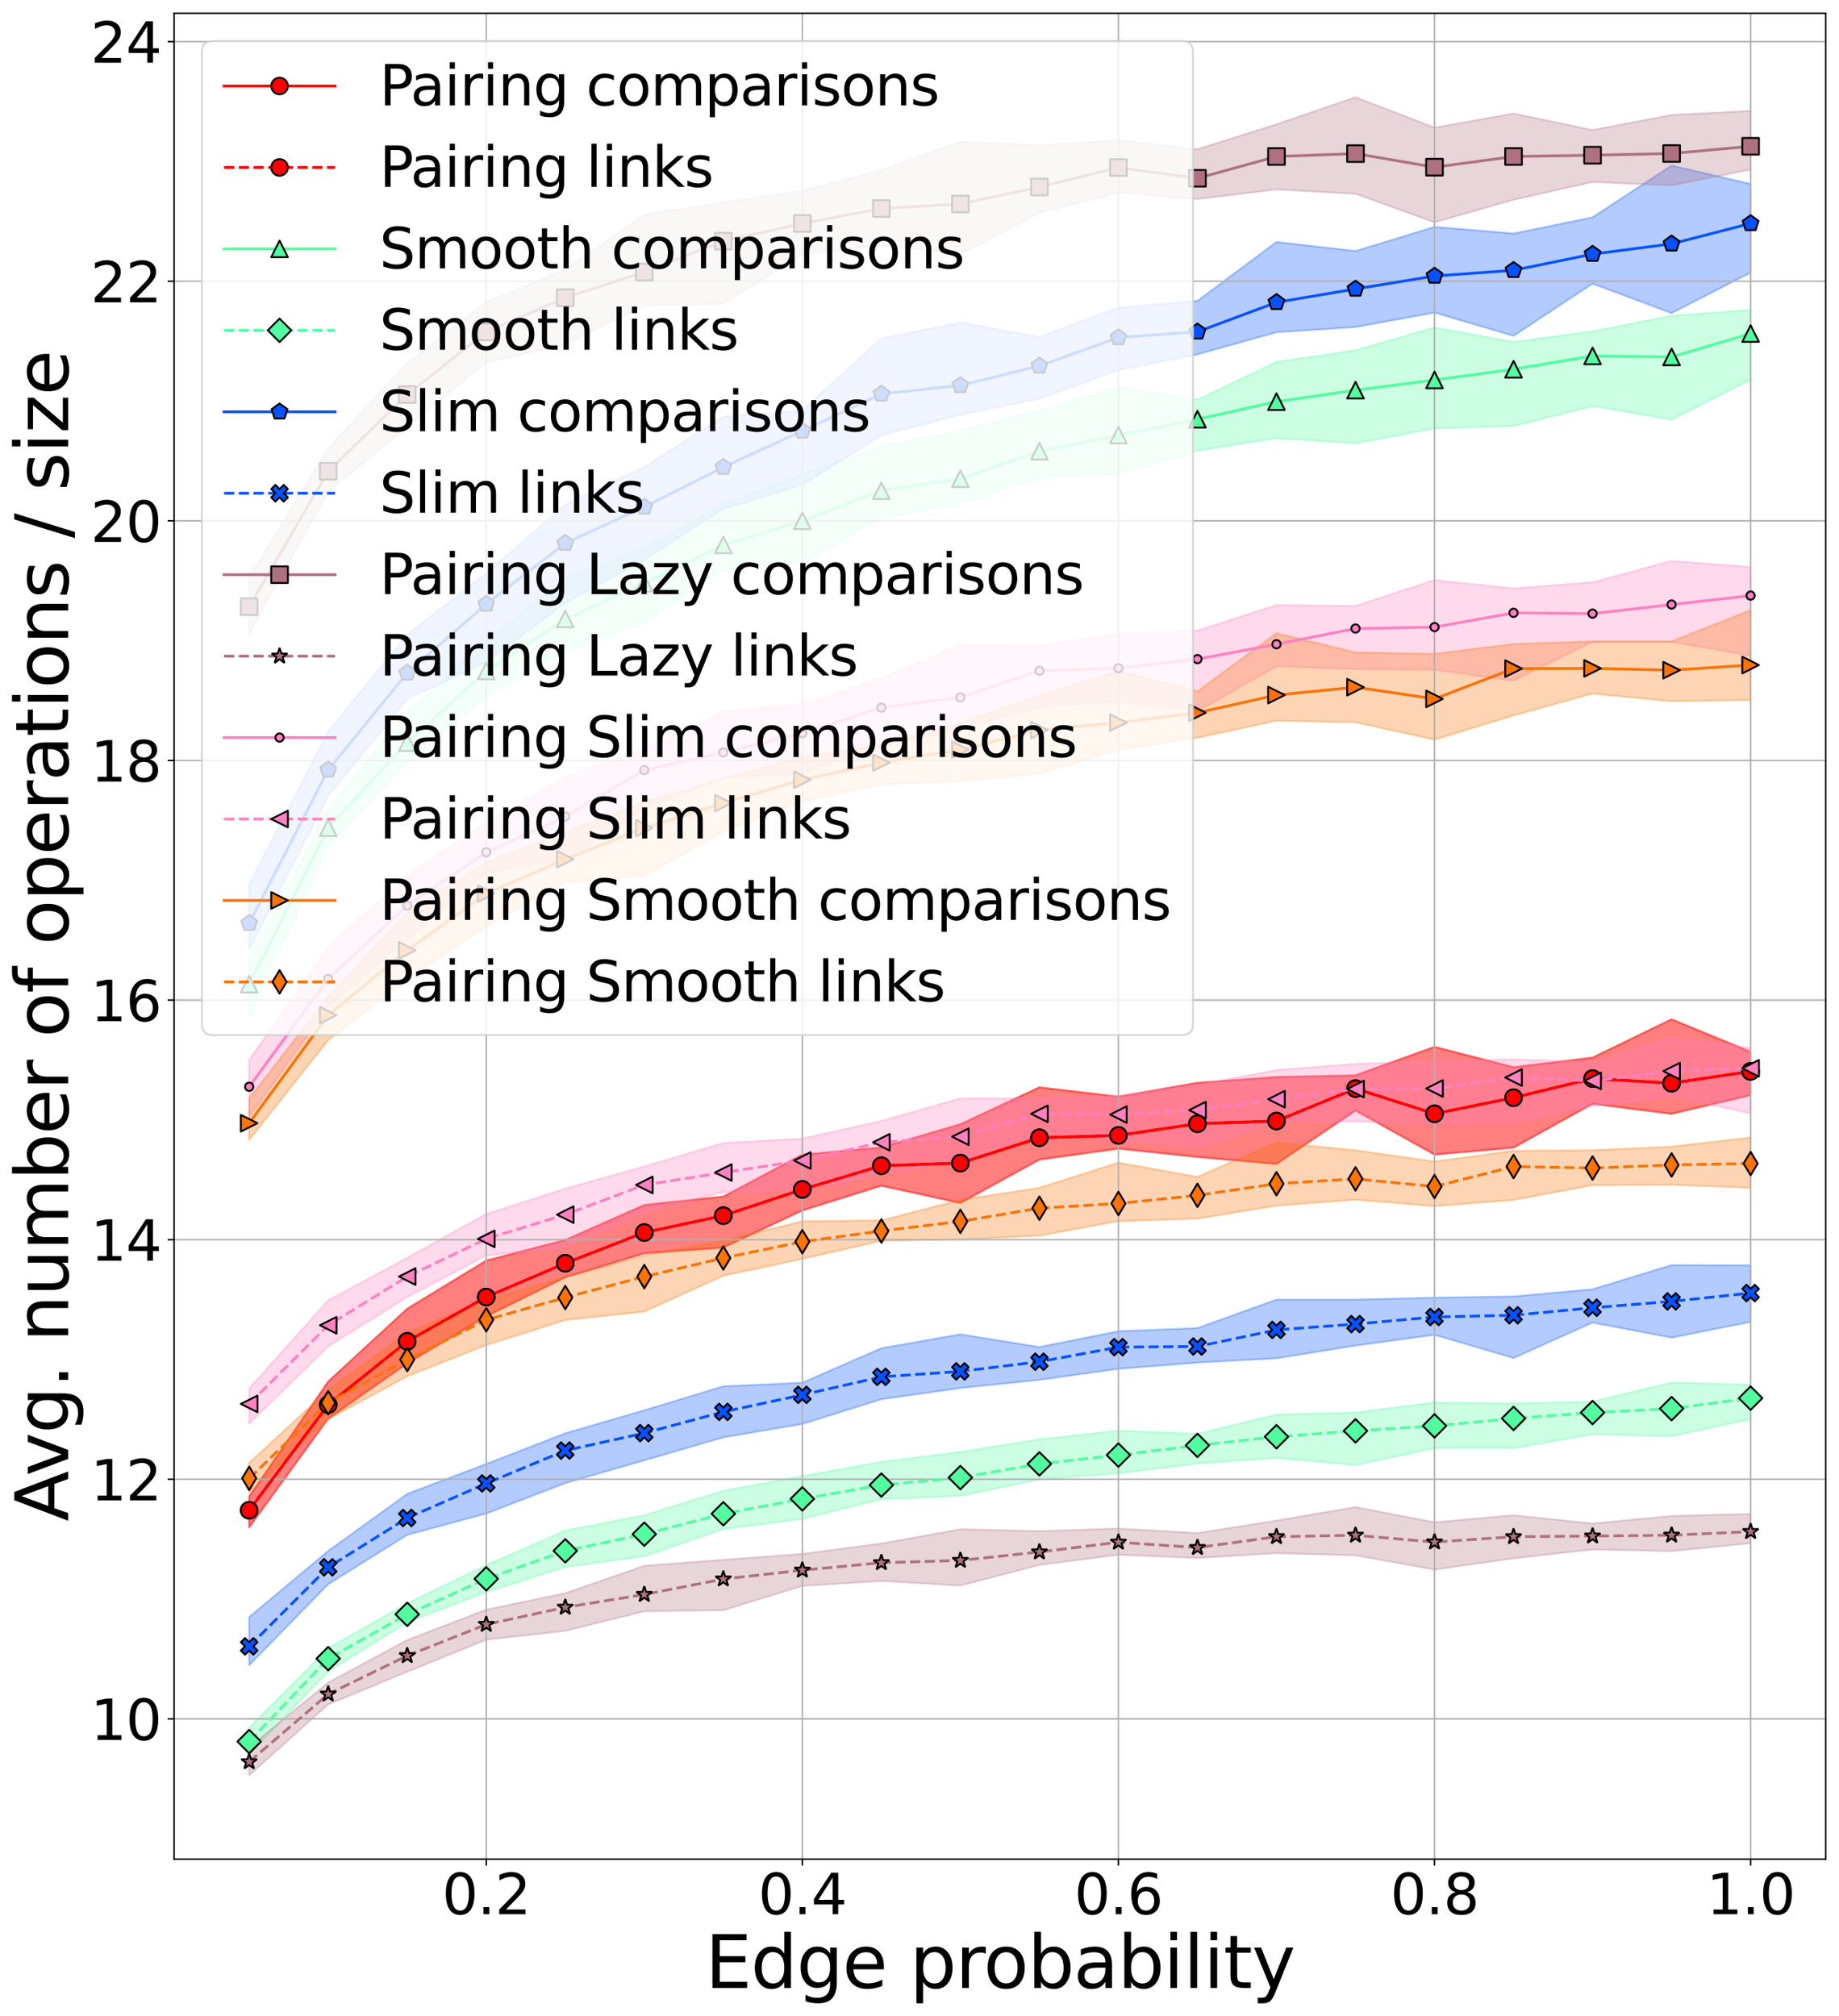 <?xml version="1.0" encoding="utf-8" standalone="no"?>
<!DOCTYPE svg PUBLIC "-//W3C//DTD SVG 1.1//EN"
  "http://www.w3.org/Graphics/SVG/1.1/DTD/svg11.dtd">
<svg height="1090.099pt" version="1.1" viewBox="0 0 994.12 1090.099" width="994.12pt" xmlns="http://www.w3.org/2000/svg" xmlns:xlink="http://www.w3.org/1999/xlink">
 <defs>
  <style type="text/css">*{stroke-linecap:butt;stroke-linejoin:round;}</style>
 </defs>
 <g id="figure_1">
  <g id="patch_1">
   <path d="M 0 1090.099 
L 994.12 1090.099 
L 994.12 0 
L 0 0 
z
" style="fill:#ffffff;"/>
  </g>
  <g id="axes_1">
   <g id="patch_2">
    <path d="M 94.12 1005.12 
L 986.92 1005.12 
L 986.92 7.2 
L 94.12 7.2 
z
" style="fill:#ffffff;"/>
   </g>
   <g id="PolyCollection_1">
    <defs>
     <path d="M 134.702 -280.999 
L 134.702 -264.288 
L 177.419 -323.101 
L 220.137 -353.026 
L 262.855 -378.417 
L 305.572 -399.532 
L 348.29 -412.487 
L 391.008 -415.596 
L 433.725 -435.675 
L 476.443 -449.018 
L 519.161 -439.691 
L 561.879 -463.139 
L 604.596 -469.098 
L 647.314 -464.564 
L 690.032 -460.807 
L 732.749 -489.695 
L 775.467 -465.859 
L 818.185 -469.616 
L 860.902 -493.323 
L 903.62 -487.882 
L 946.338 -497.986 
L 946.338 -521.434 
L 946.338 -521.434 
L 903.62 -539.052 
L 860.902 -518.325 
L 818.185 -513.143 
L 775.467 -524.154 
L 732.749 -508.738 
L 690.032 -507.832 
L 647.314 -504.723 
L 604.596 -497.209 
L 561.879 -502.261 
L 519.161 -482.311 
L 476.443 -469.746 
L 433.725 -465.859 
L 391.008 -443.189 
L 348.29 -438.655 
L 305.572 -419.741 
L 262.855 -408.601 
L 220.137 -382.562 
L 177.419 -343.181 
L 134.702 -280.999 
z
" id="mdb76d902cd" style="stroke:#fe0002;stroke-opacity:0.3;"/>
    </defs>
    <g clip-path="url(#p3064903863)">
     <use style="fill:#fe0002;fill-opacity:0.3;stroke:#fe0002;stroke-opacity:0.3;" x="0" xlink:href="#mdb76d902cd" y="1090.099"/>
    </g>
   </g>
   <g id="PolyCollection_2">
    <g clip-path="url(#p3064903863)">
     <use style="fill:#fe0002;fill-opacity:0.3;stroke:#fe0002;stroke-opacity:0.3;" x="0" xlink:href="#mdb76d902cd" y="1090.099"/>
    </g>
   </g>
   <g id="PolyCollection_3">
    <defs>
     <path d="M 134.702 -571.827 
L 134.702 -540.736 
L 177.419 -632.583 
L 220.137 -678.312 
L 262.855 -714.066 
L 305.572 -737.644 
L 348.29 -753.578 
L 391.008 -782.207 
L 433.725 -786.093 
L 476.443 -809.8 
L 519.161 -817.961 
L 561.879 -831.563 
L 604.596 -833.766 
L 647.314 -846.461 
L 690.032 -853.197 
L 732.749 -850.477 
L 775.467 -858.509 
L 818.185 -859.804 
L 860.902 -870.556 
L 903.62 -863.172 
L 946.338 -884.806 
L 946.338 -922.633 
L 946.338 -922.633 
L 903.62 -919.394 
L 860.902 -910.974 
L 818.185 -905.274 
L 775.467 -913.047 
L 732.749 -900.74 
L 690.032 -894.392 
L 647.314 -874.054 
L 604.596 -880.79 
L 561.879 -868.484 
L 519.161 -857.084 
L 476.443 -848.922 
L 433.725 -833.766 
L 391.008 -817.443 
L 348.29 -793.866 
L 305.572 -778.061 
L 262.855 -743.084 
L 220.137 -705.128 
L 177.419 -652.662 
L 134.702 -571.827 
z
" id="mc6ca91261b" style="stroke:#53fca1;stroke-opacity:0.3;"/>
    </defs>
    <g clip-path="url(#p3064903863)">
     <use style="fill:#53fca1;fill-opacity:0.3;stroke:#53fca1;stroke-opacity:0.3;" x="0" xlink:href="#mc6ca91261b" y="1090.099"/>
    </g>
   </g>
   <g id="PolyCollection_4">
    <defs>
     <path d="M 134.702 -156.118 
L 134.702 -141.609 
L 177.419 -186.432 
L 220.137 -212.988 
L 262.855 -229.311 
L 305.572 -242.913 
L 348.29 -248.743 
L 391.008 -263.381 
L 433.725 -268.952 
L 476.443 -279.574 
L 519.161 -281.388 
L 561.879 -290.197 
L 604.596 -293.565 
L 647.314 -298.876 
L 690.032 -301.856 
L 732.749 -297.97 
L 775.467 -307.167 
L 818.185 -307.167 
L 860.902 -314.681 
L 903.62 -313.645 
L 946.338 -322.842 
L 946.338 -341.497 
L 946.338 -341.497 
L 903.62 -342.662 
L 860.902 -332.299 
L 818.185 -331.392 
L 775.467 -331.781 
L 732.749 -326.469 
L 690.032 -325.304 
L 647.314 -314.94 
L 604.596 -316.624 
L 561.879 -311.96 
L 519.161 -305.095 
L 476.443 -299.783 
L 433.725 -292.011 
L 391.008 -284.108 
L 348.29 -270.895 
L 305.572 -262.604 
L 262.855 -243.95 
L 220.137 -223.222 
L 177.419 -198.998 
L 134.702 -156.118 
z
" id="mb203f654c7" style="stroke:#53fca1;stroke-opacity:0.3;"/>
    </defs>
    <g clip-path="url(#p3064903863)">
     <use style="fill:#53fca1;fill-opacity:0.3;stroke:#53fca1;stroke-opacity:0.3;" x="0" xlink:href="#mb203f654c7" y="1090.099"/>
    </g>
   </g>
   <g id="PolyCollection_5">
    <defs>
     <path d="M 134.702 -611.985 
L 134.702 -576.879 
L 177.419 -659.787 
L 220.137 -712.123 
L 262.855 -732.203 
L 305.572 -764.071 
L 348.29 -787.389 
L 391.008 -814.982 
L 433.725 -827.936 
L 476.443 -854.752 
L 519.161 -865.893 
L 561.879 -874.572 
L 604.596 -889.988 
L 647.314 -898.538 
L 690.032 -910.456 
L 732.749 -913.306 
L 775.467 -921.079 
L 818.185 -908.513 
L 860.902 -936.753 
L 903.62 -920.819 
L 946.338 -942.713 
L 946.338 -990.644 
L 946.338 -990.644 
L 903.62 -1000.619 
L 860.902 -972.637 
L 818.185 -963.828 
L 775.467 -967.455 
L 732.749 -954.372 
L 690.032 -959.294 
L 647.314 -927.426 
L 604.596 -923.799 
L 561.879 -907.865 
L 519.161 -915.767 
L 476.443 -907.088 
L 433.725 -868.095 
L 391.008 -864.856 
L 348.29 -837.652 
L 305.572 -817.184 
L 262.855 -780.134 
L 220.137 -746.971 
L 177.419 -694.635 
L 134.702 -611.985 
z
" id="m224f3deae5" style="stroke:#0652ff;stroke-opacity:0.3;"/>
    </defs>
    <g clip-path="url(#p3064903863)">
     <use style="fill:#0652ff;fill-opacity:0.3;stroke:#0652ff;stroke-opacity:0.3;" x="0" xlink:href="#m224f3deae5" y="1090.099"/>
    </g>
   </g>
   <g id="PolyCollection_6">
    <defs>
     <path d="M 134.702 -215.838 
L 134.702 -189.8 
L 177.419 -233.586 
L 220.137 -260.272 
L 262.855 -271.802 
L 305.572 -288.254 
L 348.29 -300.561 
L 391.008 -312.997 
L 433.725 -320.251 
L 476.443 -333.594 
L 519.161 -339.683 
L 561.879 -344.087 
L 604.596 -350.047 
L 647.314 -353.415 
L 690.032 -355.746 
L 732.749 -362.612 
L 775.467 -368.442 
L 818.185 -355.876 
L 860.902 -375.049 
L 903.62 -366.887 
L 946.338 -375.437 
L 946.338 -406.01 
L 946.338 -406.01 
L 903.62 -406.139 
L 860.902 -393.055 
L 818.185 -389.169 
L 775.467 -388.521 
L 732.749 -387.485 
L 690.032 -387.485 
L 647.314 -372.069 
L 604.596 -370.385 
L 561.879 -361.835 
L 519.161 -368.701 
L 476.443 -361.187 
L 433.725 -342.533 
L 391.008 -340.59 
L 348.29 -327.635 
L 305.572 -315.199 
L 262.855 -298.617 
L 220.137 -282.424 
L 177.419 -251.593 
L 134.702 -215.838 
z
" id="mf6fe2d3ee3" style="stroke:#0652ff;stroke-opacity:0.3;"/>
    </defs>
    <g clip-path="url(#p3064903863)">
     <use style="fill:#0652ff;fill-opacity:0.3;stroke:#0652ff;stroke-opacity:0.3;" x="0" xlink:href="#mf6fe2d3ee3" y="1090.099"/>
    </g>
   </g>
   <g id="PolyCollection_7">
    <defs>
     <path d="M 134.702 -777.932 
L 134.702 -747.619 
L 177.419 -824.179 
L 220.137 -859.415 
L 262.855 -894.133 
L 305.572 -903.72 
L 348.29 -924.835 
L 391.008 -926.001 
L 433.725 -952.299 
L 476.443 -957.61 
L 519.161 -952.687 
L 561.879 -974.969 
L 604.596 -985.98 
L 647.314 -982.483 
L 690.032 -987.664 
L 732.749 -985.333 
L 775.467 -969.917 
L 818.185 -982.094 
L 860.902 -991.68 
L 903.62 -989.867 
L 946.338 -998.417 
L 946.338 -1030.155 
L 946.338 -1030.155 
L 903.62 -1027.953 
L 860.902 -1019.791 
L 818.185 -1028.73 
L 775.467 -1021.087 
L 732.749 -1037.539 
L 690.032 -1022.901 
L 647.314 -1009.428 
L 604.596 -1014.351 
L 561.879 -1011.501 
L 519.161 -1013.573 
L 476.443 -998.158 
L 433.725 -986.887 
L 391.008 -980.539 
L 348.29 -974.062 
L 305.572 -944.397 
L 262.855 -926.649 
L 220.137 -893.745 
L 177.419 -847.756 
L 134.702 -777.932 
z
" id="mfd4517124a" style="stroke:#ae7181;stroke-opacity:0.3;"/>
    </defs>
    <g clip-path="url(#p3064903863)">
     <use style="fill:#ae7181;fill-opacity:0.3;stroke:#ae7181;stroke-opacity:0.3;" x="0" xlink:href="#mfd4517124a" y="1090.099"/>
    </g>
   </g>
   <g id="PolyCollection_8">
    <defs>
     <path d="M 134.702 -145.496 
L 134.702 -130.339 
L 177.419 -168.619 
L 220.137 -186.238 
L 262.855 -203.596 
L 305.572 -208.39 
L 348.29 -218.947 
L 391.008 -219.53 
L 433.725 -232.679 
L 476.443 -235.335 
L 519.161 -232.874 
L 561.879 -244.014 
L 604.596 -249.52 
L 647.314 -247.771 
L 690.032 -250.362 
L 732.749 -249.196 
L 775.467 -241.488 
L 818.185 -247.577 
L 860.902 -252.37 
L 903.62 -251.463 
L 946.338 -255.738 
L 946.338 -271.607 
L 946.338 -271.607 
L 903.62 -270.506 
L 860.902 -266.426 
L 818.185 -270.895 
L 775.467 -267.073 
L 732.749 -275.299 
L 690.032 -267.98 
L 647.314 -261.244 
L 604.596 -263.705 
L 561.879 -262.28 
L 519.161 -263.316 
L 476.443 -255.609 
L 433.725 -249.973 
L 391.008 -246.8 
L 348.29 -243.561 
L 305.572 -228.728 
L 262.855 -219.854 
L 220.137 -203.402 
L 177.419 -180.408 
L 134.702 -145.496 
z
" id="m9c76da7a6e" style="stroke:#ae7181;stroke-opacity:0.3;"/>
    </defs>
    <g clip-path="url(#p3064903863)">
     <use style="fill:#ae7181;fill-opacity:0.3;stroke:#ae7181;stroke-opacity:0.3;" x="0" xlink:href="#m9c76da7a6e" y="1090.099"/>
    </g>
   </g>
   <g id="PolyCollection_9">
    <defs>
     <path d="M 134.702 -517.029 
L 134.702 -486.198 
L 177.419 -545.788 
L 220.137 -582.708 
L 262.855 -618.463 
L 305.572 -625.329 
L 348.29 -652.792 
L 391.008 -669.633 
L 433.725 -672.094 
L 476.443 -686.733 
L 519.161 -695.801 
L 561.879 -707.978 
L 604.596 -710.828 
L 647.314 -705.517 
L 690.032 -729.871 
L 732.749 -728.316 
L 775.467 -727.928 
L 818.185 -722.098 
L 860.902 -743.084 
L 903.62 -743.084 
L 946.338 -735.571 
L 946.338 -783.502 
L 946.338 -783.502 
L 903.62 -786.87 
L 860.902 -775.341 
L 818.185 -771.973 
L 775.467 -776.507 
L 732.749 -762.516 
L 690.032 -763.034 
L 647.314 -749.173 
L 604.596 -747.489 
L 561.879 -741.012 
L 519.161 -741.53 
L 476.443 -723.394 
L 433.725 -709.403 
L 391.008 -705.517 
L 348.29 -684.919 
L 305.572 -669.892 
L 262.855 -645.408 
L 220.137 -616.519 
L 177.419 -578.045 
L 134.702 -517.029 
z
" id="m292e215478" style="stroke:#ff81c0;stroke-opacity:0.3;"/>
    </defs>
    <g clip-path="url(#p3064903863)">
     <use style="fill:#ff81c0;fill-opacity:0.3;stroke:#ff81c0;stroke-opacity:0.3;" x="0" xlink:href="#m292e215478" y="1090.099"/>
    </g>
   </g>
   <g id="PolyCollection_10">
    <defs>
     <path d="M 134.702 -339.424 
L 134.702 -320.381 
L 177.419 -362.159 
L 220.137 -388.845 
L 262.855 -411.321 
L 305.572 -415.855 
L 348.29 -434.898 
L 391.008 -445.586 
L 433.725 -446.687 
L 476.443 -455.496 
L 519.161 -462.685 
L 561.879 -477.453 
L 604.596 -474.15 
L 647.314 -469.487 
L 690.032 -483.542 
L 732.749 -483.801 
L 775.467 -482.635 
L 818.185 -483.153 
L 860.902 -492.351 
L 903.62 -497.598 
L 946.338 -488.076 
L 946.338 -523.507 
L 946.338 -523.507 
L 903.62 -529.401 
L 860.902 -515.799 
L 818.185 -517.353 
L 775.467 -516.511 
L 732.749 -514.892 
L 690.032 -511.588 
L 647.314 -503.621 
L 604.596 -497.662 
L 561.879 -496.237 
L 519.161 -496.237 
L 476.443 -484.06 
L 433.725 -474.539 
L 391.008 -472.142 
L 348.29 -459.447 
L 305.572 -447.464 
L 262.855 -433.797 
L 220.137 -410.09 
L 177.419 -387.096 
L 134.702 -339.424 
z
" id="m31f4f0a642" style="stroke:#ff81c0;stroke-opacity:0.3;"/>
    </defs>
    <g clip-path="url(#p3064903863)">
     <use style="fill:#ff81c0;fill-opacity:0.3;stroke:#ff81c0;stroke-opacity:0.3;" x="0" xlink:href="#m31f4f0a642" y="1090.099"/>
    </g>
   </g>
   <g id="PolyCollection_11">
    <defs>
     <path d="M 134.702 -496.173 
L 134.702 -473.761 
L 177.419 -527.782 
L 220.137 -560.815 
L 262.855 -589.445 
L 305.572 -612.892 
L 348.29 -616.649 
L 391.008 -640.615 
L 433.725 -656.808 
L 476.443 -666.005 
L 519.161 -667.819 
L 561.879 -671.835 
L 604.596 -684.66 
L 647.314 -691.267 
L 690.032 -700.464 
L 732.749 -699.558 
L 775.467 -690.23 
L 818.185 -703.314 
L 860.902 -715.103 
L 903.62 -710.957 
L 946.338 -711.605 
L 946.338 -760.184 
L 946.338 -760.184 
L 903.62 -743.344 
L 860.902 -743.344 
L 818.185 -741.919 
L 775.467 -736.607 
L 732.749 -737.385 
L 690.032 -747.748 
L 647.314 -716.269 
L 604.596 -727.41 
L 561.879 -714.066 
L 519.161 -699.169 
L 476.443 -686.862 
L 433.725 -681.033 
L 391.008 -669.115 
L 348.29 -656.549 
L 305.572 -640.356 
L 262.855 -623.774 
L 220.137 -596.699 
L 177.419 -551.359 
L 134.702 -496.173 
z
" id="mfe8d7262bd" style="stroke:#f97306;stroke-opacity:0.3;"/>
    </defs>
    <g clip-path="url(#p3064903863)">
     <use style="fill:#f97306;fill-opacity:0.3;stroke:#f97306;stroke-opacity:0.3;" x="0" xlink:href="#mfe8d7262bd" y="1090.099"/>
    </g>
   </g>
   <g id="PolyCollection_12">
    <defs>
     <path d="M 134.702 -299.2 
L 134.702 -282.878 
L 177.419 -322.842 
L 220.137 -346.031 
L 262.855 -362.871 
L 305.572 -376.409 
L 348.29 -381.008 
L 391.008 -400.375 
L 433.725 -409.507 
L 476.443 -419.288 
L 519.161 -420.001 
L 561.879 -422.073 
L 604.596 -429.911 
L 647.314 -431.271 
L 690.032 -438.266 
L 732.749 -441.505 
L 775.467 -438.007 
L 818.185 -441.375 
L 860.902 -449.342 
L 903.62 -449.537 
L 946.338 -447.917 
L 946.338 -475.122 
L 946.338 -475.122 
L 903.62 -470.199 
L 860.902 -468.256 
L 818.185 -467.932 
L 775.467 -462.102 
L 732.749 -468.191 
L 690.032 -472.466 
L 647.314 -453.812 
L 604.596 -461.52 
L 561.879 -447.917 
L 519.161 -441.375 
L 476.443 -430.299 
L 433.725 -429.846 
L 391.008 -419.223 
L 348.29 -411.256 
L 305.572 -399.662 
L 262.855 -387.485 
L 220.137 -369.349 
L 177.419 -338.582 
L 134.702 -299.2 
z
" id="maf8abef1f9" style="stroke:#f97306;stroke-opacity:0.3;"/>
    </defs>
    <g clip-path="url(#p3064903863)">
     <use style="fill:#f97306;fill-opacity:0.3;stroke:#f97306;stroke-opacity:0.3;" x="0" xlink:href="#maf8abef1f9" y="1090.099"/>
    </g>
   </g>
   <g id="matplotlib.axis_1">
    <g id="xtick_1">
     <g id="line2d_1">
      <path clip-path="url(#p3064903863)" d="M 262.855 1005.12 
L 262.855 7.2 
" style="fill:none;stroke:#b0b0b0;stroke-linecap:square;stroke-width:0.8;"/>
     </g>
     <g id="line2d_2">
      <defs>
       <path d="M 0 0 
L 0 3.5 
" id="mf170e2a9e9" style="stroke:#000000;stroke-width:0.8;"/>
      </defs>
      <g>
       <use style="stroke:#000000;stroke-width:0.8;" x="262.855" xlink:href="#mf170e2a9e9" y="1005.12"/>
      </g>
     </g>
     <g id="text_1">
      <!-- 0.2 -->
      <g transform="translate(239 1034.915)scale(0.3 -0.3)">
       <defs>
        <path d="M 2034 4250 
Q 1547 4250 1301 3770 
Q 1056 3291 1056 2328 
Q 1056 1369 1301 889 
Q 1547 409 2034 409 
Q 2525 409 2770 889 
Q 3016 1369 3016 2328 
Q 3016 3291 2770 3770 
Q 2525 4250 2034 4250 
z
M 2034 4750 
Q 2819 4750 3233 4129 
Q 3647 3509 3647 2328 
Q 3647 1150 3233 529 
Q 2819 -91 2034 -91 
Q 1250 -91 836 529 
Q 422 1150 422 2328 
Q 422 3509 836 4129 
Q 1250 4750 2034 4750 
z
" id="DejaVuSans-30" transform="scale(0.016)"/>
        <path d="M 684 794 
L 1344 794 
L 1344 0 
L 684 0 
L 684 794 
z
" id="DejaVuSans-2e" transform="scale(0.016)"/>
        <path d="M 1228 531 
L 3431 531 
L 3431 0 
L 469 0 
L 469 531 
Q 828 903 1448 1529 
Q 2069 2156 2228 2338 
Q 2531 2678 2651 2914 
Q 2772 3150 2772 3378 
Q 2772 3750 2511 3984 
Q 2250 4219 1831 4219 
Q 1534 4219 1204 4116 
Q 875 4013 500 3803 
L 500 4441 
Q 881 4594 1212 4672 
Q 1544 4750 1819 4750 
Q 2544 4750 2975 4387 
Q 3406 4025 3406 3419 
Q 3406 3131 3298 2873 
Q 3191 2616 2906 2266 
Q 2828 2175 2409 1742 
Q 1991 1309 1228 531 
z
" id="DejaVuSans-32" transform="scale(0.016)"/>
       </defs>
       <use xlink:href="#DejaVuSans-30"/>
       <use x="63.623" xlink:href="#DejaVuSans-2e"/>
       <use x="95.41" xlink:href="#DejaVuSans-32"/>
      </g>
     </g>
    </g>
    <g id="xtick_2">
     <g id="line2d_3">
      <path clip-path="url(#p3064903863)" d="M 433.725 1005.12 
L 433.725 7.2 
" style="fill:none;stroke:#b0b0b0;stroke-linecap:square;stroke-width:0.8;"/>
     </g>
     <g id="line2d_4">
      <g>
       <use style="stroke:#000000;stroke-width:0.8;" x="433.725" xlink:href="#mf170e2a9e9" y="1005.12"/>
      </g>
     </g>
     <g id="text_2">
      <!-- 0.4 -->
      <g transform="translate(409.871 1034.915)scale(0.3 -0.3)">
       <defs>
        <path d="M 2419 4116 
L 825 1625 
L 2419 1625 
L 2419 4116 
z
M 2253 4666 
L 3047 4666 
L 3047 1625 
L 3713 1625 
L 3713 1100 
L 3047 1100 
L 3047 0 
L 2419 0 
L 2419 1100 
L 313 1100 
L 313 1709 
L 2253 4666 
z
" id="DejaVuSans-34" transform="scale(0.016)"/>
       </defs>
       <use xlink:href="#DejaVuSans-30"/>
       <use x="63.623" xlink:href="#DejaVuSans-2e"/>
       <use x="95.41" xlink:href="#DejaVuSans-34"/>
      </g>
     </g>
    </g>
    <g id="xtick_3">
     <g id="line2d_5">
      <path clip-path="url(#p3064903863)" d="M 604.596 1005.12 
L 604.596 7.2 
" style="fill:none;stroke:#b0b0b0;stroke-linecap:square;stroke-width:0.8;"/>
     </g>
     <g id="line2d_6">
      <g>
       <use style="stroke:#000000;stroke-width:0.8;" x="604.596" xlink:href="#mf170e2a9e9" y="1005.12"/>
      </g>
     </g>
     <g id="text_3">
      <!-- 0.6 -->
      <g transform="translate(580.742 1034.915)scale(0.3 -0.3)">
       <defs>
        <path d="M 2113 2584 
Q 1688 2584 1439 2293 
Q 1191 2003 1191 1497 
Q 1191 994 1439 701 
Q 1688 409 2113 409 
Q 2538 409 2786 701 
Q 3034 994 3034 1497 
Q 3034 2003 2786 2293 
Q 2538 2584 2113 2584 
z
M 3366 4563 
L 3366 3988 
Q 3128 4100 2886 4159 
Q 2644 4219 2406 4219 
Q 1781 4219 1451 3797 
Q 1122 3375 1075 2522 
Q 1259 2794 1537 2939 
Q 1816 3084 2150 3084 
Q 2853 3084 3261 2657 
Q 3669 2231 3669 1497 
Q 3669 778 3244 343 
Q 2819 -91 2113 -91 
Q 1303 -91 875 529 
Q 447 1150 447 2328 
Q 447 3434 972 4092 
Q 1497 4750 2381 4750 
Q 2619 4750 2861 4703 
Q 3103 4656 3366 4563 
z
" id="DejaVuSans-36" transform="scale(0.016)"/>
       </defs>
       <use xlink:href="#DejaVuSans-30"/>
       <use x="63.623" xlink:href="#DejaVuSans-2e"/>
       <use x="95.41" xlink:href="#DejaVuSans-36"/>
      </g>
     </g>
    </g>
    <g id="xtick_4">
     <g id="line2d_7">
      <path clip-path="url(#p3064903863)" d="M 775.467 1005.12 
L 775.467 7.2 
" style="fill:none;stroke:#b0b0b0;stroke-linecap:square;stroke-width:0.8;"/>
     </g>
     <g id="line2d_8">
      <g>
       <use style="stroke:#000000;stroke-width:0.8;" x="775.467" xlink:href="#mf170e2a9e9" y="1005.12"/>
      </g>
     </g>
     <g id="text_4">
      <!-- 0.8 -->
      <g transform="translate(751.612 1034.915)scale(0.3 -0.3)">
       <defs>
        <path d="M 2034 2216 
Q 1584 2216 1326 1975 
Q 1069 1734 1069 1313 
Q 1069 891 1326 650 
Q 1584 409 2034 409 
Q 2484 409 2743 651 
Q 3003 894 3003 1313 
Q 3003 1734 2745 1975 
Q 2488 2216 2034 2216 
z
M 1403 2484 
Q 997 2584 770 2862 
Q 544 3141 544 3541 
Q 544 4100 942 4425 
Q 1341 4750 2034 4750 
Q 2731 4750 3128 4425 
Q 3525 4100 3525 3541 
Q 3525 3141 3298 2862 
Q 3072 2584 2669 2484 
Q 3125 2378 3379 2068 
Q 3634 1759 3634 1313 
Q 3634 634 3220 271 
Q 2806 -91 2034 -91 
Q 1263 -91 848 271 
Q 434 634 434 1313 
Q 434 1759 690 2068 
Q 947 2378 1403 2484 
z
M 1172 3481 
Q 1172 3119 1398 2916 
Q 1625 2713 2034 2713 
Q 2441 2713 2670 2916 
Q 2900 3119 2900 3481 
Q 2900 3844 2670 4047 
Q 2441 4250 2034 4250 
Q 1625 4250 1398 4047 
Q 1172 3844 1172 3481 
z
" id="DejaVuSans-38" transform="scale(0.016)"/>
       </defs>
       <use xlink:href="#DejaVuSans-30"/>
       <use x="63.623" xlink:href="#DejaVuSans-2e"/>
       <use x="95.41" xlink:href="#DejaVuSans-38"/>
      </g>
     </g>
    </g>
    <g id="xtick_5">
     <g id="line2d_9">
      <path clip-path="url(#p3064903863)" d="M 946.338 1005.12 
L 946.338 7.2 
" style="fill:none;stroke:#b0b0b0;stroke-linecap:square;stroke-width:0.8;"/>
     </g>
     <g id="line2d_10">
      <g>
       <use style="stroke:#000000;stroke-width:0.8;" x="946.338" xlink:href="#mf170e2a9e9" y="1005.12"/>
      </g>
     </g>
     <g id="text_5">
      <!-- 1.0 -->
      <g transform="translate(922.483 1034.915)scale(0.3 -0.3)">
       <defs>
        <path d="M 794 531 
L 1825 531 
L 1825 4091 
L 703 3866 
L 703 4441 
L 1819 4666 
L 2450 4666 
L 2450 531 
L 3481 531 
L 3481 0 
L 794 0 
L 794 531 
z
" id="DejaVuSans-31" transform="scale(0.016)"/>
       </defs>
       <use xlink:href="#DejaVuSans-31"/>
       <use x="63.623" xlink:href="#DejaVuSans-2e"/>
       <use x="95.41" xlink:href="#DejaVuSans-30"/>
      </g>
     </g>
    </g>
    <g id="text_6">
     <!-- Edge probability -->
     <g transform="translate(381.208 1074.788)scale(0.39 -0.39)">
      <defs>
       <path d="M 628 4666 
L 3578 4666 
L 3578 4134 
L 1259 4134 
L 1259 2753 
L 3481 2753 
L 3481 2222 
L 1259 2222 
L 1259 531 
L 3634 531 
L 3634 0 
L 628 0 
L 628 4666 
z
" id="DejaVuSans-45" transform="scale(0.016)"/>
       <path d="M 2906 2969 
L 2906 4863 
L 3481 4863 
L 3481 0 
L 2906 0 
L 2906 525 
Q 2725 213 2448 61 
Q 2172 -91 1784 -91 
Q 1150 -91 751 415 
Q 353 922 353 1747 
Q 353 2572 751 3078 
Q 1150 3584 1784 3584 
Q 2172 3584 2448 3432 
Q 2725 3281 2906 2969 
z
M 947 1747 
Q 947 1113 1208 752 
Q 1469 391 1925 391 
Q 2381 391 2643 752 
Q 2906 1113 2906 1747 
Q 2906 2381 2643 2742 
Q 2381 3103 1925 3103 
Q 1469 3103 1208 2742 
Q 947 2381 947 1747 
z
" id="DejaVuSans-64" transform="scale(0.016)"/>
       <path d="M 2906 1791 
Q 2906 2416 2648 2759 
Q 2391 3103 1925 3103 
Q 1463 3103 1205 2759 
Q 947 2416 947 1791 
Q 947 1169 1205 825 
Q 1463 481 1925 481 
Q 2391 481 2648 825 
Q 2906 1169 2906 1791 
z
M 3481 434 
Q 3481 -459 3084 -895 
Q 2688 -1331 1869 -1331 
Q 1566 -1331 1297 -1286 
Q 1028 -1241 775 -1147 
L 775 -588 
Q 1028 -725 1275 -790 
Q 1522 -856 1778 -856 
Q 2344 -856 2625 -561 
Q 2906 -266 2906 331 
L 2906 616 
Q 2728 306 2450 153 
Q 2172 0 1784 0 
Q 1141 0 747 490 
Q 353 981 353 1791 
Q 353 2603 747 3093 
Q 1141 3584 1784 3584 
Q 2172 3584 2450 3431 
Q 2728 3278 2906 2969 
L 2906 3500 
L 3481 3500 
L 3481 434 
z
" id="DejaVuSans-67" transform="scale(0.016)"/>
       <path d="M 3597 1894 
L 3597 1613 
L 953 1613 
Q 991 1019 1311 708 
Q 1631 397 2203 397 
Q 2534 397 2845 478 
Q 3156 559 3463 722 
L 3463 178 
Q 3153 47 2828 -22 
Q 2503 -91 2169 -91 
Q 1331 -91 842 396 
Q 353 884 353 1716 
Q 353 2575 817 3079 
Q 1281 3584 2069 3584 
Q 2775 3584 3186 3129 
Q 3597 2675 3597 1894 
z
M 3022 2063 
Q 3016 2534 2758 2815 
Q 2500 3097 2075 3097 
Q 1594 3097 1305 2825 
Q 1016 2553 972 2059 
L 3022 2063 
z
" id="DejaVuSans-65" transform="scale(0.016)"/>
       <path id="DejaVuSans-20" transform="scale(0.016)"/>
       <path d="M 1159 525 
L 1159 -1331 
L 581 -1331 
L 581 3500 
L 1159 3500 
L 1159 2969 
Q 1341 3281 1617 3432 
Q 1894 3584 2278 3584 
Q 2916 3584 3314 3078 
Q 3713 2572 3713 1747 
Q 3713 922 3314 415 
Q 2916 -91 2278 -91 
Q 1894 -91 1617 61 
Q 1341 213 1159 525 
z
M 3116 1747 
Q 3116 2381 2855 2742 
Q 2594 3103 2138 3103 
Q 1681 3103 1420 2742 
Q 1159 2381 1159 1747 
Q 1159 1113 1420 752 
Q 1681 391 2138 391 
Q 2594 391 2855 752 
Q 3116 1113 3116 1747 
z
" id="DejaVuSans-70" transform="scale(0.016)"/>
       <path d="M 2631 2963 
Q 2534 3019 2420 3045 
Q 2306 3072 2169 3072 
Q 1681 3072 1420 2755 
Q 1159 2438 1159 1844 
L 1159 0 
L 581 0 
L 581 3500 
L 1159 3500 
L 1159 2956 
Q 1341 3275 1631 3429 
Q 1922 3584 2338 3584 
Q 2397 3584 2469 3576 
Q 2541 3569 2628 3553 
L 2631 2963 
z
" id="DejaVuSans-72" transform="scale(0.016)"/>
       <path d="M 1959 3097 
Q 1497 3097 1228 2736 
Q 959 2375 959 1747 
Q 959 1119 1226 758 
Q 1494 397 1959 397 
Q 2419 397 2687 759 
Q 2956 1122 2956 1747 
Q 2956 2369 2687 2733 
Q 2419 3097 1959 3097 
z
M 1959 3584 
Q 2709 3584 3137 3096 
Q 3566 2609 3566 1747 
Q 3566 888 3137 398 
Q 2709 -91 1959 -91 
Q 1206 -91 779 398 
Q 353 888 353 1747 
Q 353 2609 779 3096 
Q 1206 3584 1959 3584 
z
" id="DejaVuSans-6f" transform="scale(0.016)"/>
       <path d="M 3116 1747 
Q 3116 2381 2855 2742 
Q 2594 3103 2138 3103 
Q 1681 3103 1420 2742 
Q 1159 2381 1159 1747 
Q 1159 1113 1420 752 
Q 1681 391 2138 391 
Q 2594 391 2855 752 
Q 3116 1113 3116 1747 
z
M 1159 2969 
Q 1341 3281 1617 3432 
Q 1894 3584 2278 3584 
Q 2916 3584 3314 3078 
Q 3713 2572 3713 1747 
Q 3713 922 3314 415 
Q 2916 -91 2278 -91 
Q 1894 -91 1617 61 
Q 1341 213 1159 525 
L 1159 0 
L 581 0 
L 581 4863 
L 1159 4863 
L 1159 2969 
z
" id="DejaVuSans-62" transform="scale(0.016)"/>
       <path d="M 2194 1759 
Q 1497 1759 1228 1600 
Q 959 1441 959 1056 
Q 959 750 1161 570 
Q 1363 391 1709 391 
Q 2188 391 2477 730 
Q 2766 1069 2766 1631 
L 2766 1759 
L 2194 1759 
z
M 3341 1997 
L 3341 0 
L 2766 0 
L 2766 531 
Q 2569 213 2275 61 
Q 1981 -91 1556 -91 
Q 1019 -91 701 211 
Q 384 513 384 1019 
Q 384 1609 779 1909 
Q 1175 2209 1959 2209 
L 2766 2209 
L 2766 2266 
Q 2766 2663 2505 2880 
Q 2244 3097 1772 3097 
Q 1472 3097 1187 3025 
Q 903 2953 641 2809 
L 641 3341 
Q 956 3463 1253 3523 
Q 1550 3584 1831 3584 
Q 2591 3584 2966 3190 
Q 3341 2797 3341 1997 
z
" id="DejaVuSans-61" transform="scale(0.016)"/>
       <path d="M 603 3500 
L 1178 3500 
L 1178 0 
L 603 0 
L 603 3500 
z
M 603 4863 
L 1178 4863 
L 1178 4134 
L 603 4134 
L 603 4863 
z
" id="DejaVuSans-69" transform="scale(0.016)"/>
       <path d="M 603 4863 
L 1178 4863 
L 1178 0 
L 603 0 
L 603 4863 
z
" id="DejaVuSans-6c" transform="scale(0.016)"/>
       <path d="M 1172 4494 
L 1172 3500 
L 2356 3500 
L 2356 3053 
L 1172 3053 
L 1172 1153 
Q 1172 725 1289 603 
Q 1406 481 1766 481 
L 2356 481 
L 2356 0 
L 1766 0 
Q 1100 0 847 248 
Q 594 497 594 1153 
L 594 3053 
L 172 3053 
L 172 3500 
L 594 3500 
L 594 4494 
L 1172 4494 
z
" id="DejaVuSans-74" transform="scale(0.016)"/>
       <path d="M 2059 -325 
Q 1816 -950 1584 -1140 
Q 1353 -1331 966 -1331 
L 506 -1331 
L 506 -850 
L 844 -850 
Q 1081 -850 1212 -737 
Q 1344 -625 1503 -206 
L 1606 56 
L 191 3500 
L 800 3500 
L 1894 763 
L 2988 3500 
L 3597 3500 
L 2059 -325 
z
" id="DejaVuSans-79" transform="scale(0.016)"/>
      </defs>
      <use xlink:href="#DejaVuSans-45"/>
      <use x="63.184" xlink:href="#DejaVuSans-64"/>
      <use x="126.66" xlink:href="#DejaVuSans-67"/>
      <use x="190.137" xlink:href="#DejaVuSans-65"/>
      <use x="251.66" xlink:href="#DejaVuSans-20"/>
      <use x="283.447" xlink:href="#DejaVuSans-70"/>
      <use x="346.924" xlink:href="#DejaVuSans-72"/>
      <use x="385.787" xlink:href="#DejaVuSans-6f"/>
      <use x="446.969" xlink:href="#DejaVuSans-62"/>
      <use x="510.445" xlink:href="#DejaVuSans-61"/>
      <use x="571.725" xlink:href="#DejaVuSans-62"/>
      <use x="635.201" xlink:href="#DejaVuSans-69"/>
      <use x="662.984" xlink:href="#DejaVuSans-6c"/>
      <use x="690.768" xlink:href="#DejaVuSans-69"/>
      <use x="718.551" xlink:href="#DejaVuSans-74"/>
      <use x="757.76" xlink:href="#DejaVuSans-79"/>
     </g>
    </g>
   </g>
   <g id="matplotlib.axis_2">
    <g id="ytick_1">
     <g id="line2d_11">
      <path clip-path="url(#p3064903863)" d="M 94.12 929.317 
L 986.92 929.317 
" style="fill:none;stroke:#b0b0b0;stroke-linecap:square;stroke-width:0.8;"/>
     </g>
     <g id="line2d_12">
      <defs>
       <path d="M 0 0 
L -3.5 0 
" id="mc5713a9d9b" style="stroke:#000000;stroke-width:0.8;"/>
      </defs>
      <g>
       <use style="stroke:#000000;stroke-width:0.8;" x="94.12" xlink:href="#mc5713a9d9b" y="929.317"/>
      </g>
     </g>
     <g id="text_7">
      <!-- 10 -->
      <g transform="translate(48.945 940.715)scale(0.3 -0.3)">
       <use xlink:href="#DejaVuSans-31"/>
       <use x="63.623" xlink:href="#DejaVuSans-30"/>
      </g>
     </g>
    </g>
    <g id="ytick_2">
     <g id="line2d_13">
      <path clip-path="url(#p3064903863)" d="M 94.12 799.773 
L 986.92 799.773 
" style="fill:none;stroke:#b0b0b0;stroke-linecap:square;stroke-width:0.8;"/>
     </g>
     <g id="line2d_14">
      <g>
       <use style="stroke:#000000;stroke-width:0.8;" x="94.12" xlink:href="#mc5713a9d9b" y="799.773"/>
      </g>
     </g>
     <g id="text_8">
      <!-- 12 -->
      <g transform="translate(48.945 811.17)scale(0.3 -0.3)">
       <use xlink:href="#DejaVuSans-31"/>
       <use x="63.623" xlink:href="#DejaVuSans-32"/>
      </g>
     </g>
    </g>
    <g id="ytick_3">
     <g id="line2d_15">
      <path clip-path="url(#p3064903863)" d="M 94.12 670.228 
L 986.92 670.228 
" style="fill:none;stroke:#b0b0b0;stroke-linecap:square;stroke-width:0.8;"/>
     </g>
     <g id="line2d_16">
      <g>
       <use style="stroke:#000000;stroke-width:0.8;" x="94.12" xlink:href="#mc5713a9d9b" y="670.228"/>
      </g>
     </g>
     <g id="text_9">
      <!-- 14 -->
      <g transform="translate(48.945 681.626)scale(0.3 -0.3)">
       <use xlink:href="#DejaVuSans-31"/>
       <use x="63.623" xlink:href="#DejaVuSans-34"/>
      </g>
     </g>
    </g>
    <g id="ytick_4">
     <g id="line2d_17">
      <path clip-path="url(#p3064903863)" d="M 94.12 540.684 
L 986.92 540.684 
" style="fill:none;stroke:#b0b0b0;stroke-linecap:square;stroke-width:0.8;"/>
     </g>
     <g id="line2d_18">
      <g>
       <use style="stroke:#000000;stroke-width:0.8;" x="94.12" xlink:href="#mc5713a9d9b" y="540.684"/>
      </g>
     </g>
     <g id="text_10">
      <!-- 16 -->
      <g transform="translate(48.945 552.081)scale(0.3 -0.3)">
       <use xlink:href="#DejaVuSans-31"/>
       <use x="63.623" xlink:href="#DejaVuSans-36"/>
      </g>
     </g>
    </g>
    <g id="ytick_5">
     <g id="line2d_19">
      <path clip-path="url(#p3064903863)" d="M 94.12 411.139 
L 986.92 411.139 
" style="fill:none;stroke:#b0b0b0;stroke-linecap:square;stroke-width:0.8;"/>
     </g>
     <g id="line2d_20">
      <g>
       <use style="stroke:#000000;stroke-width:0.8;" x="94.12" xlink:href="#mc5713a9d9b" y="411.139"/>
      </g>
     </g>
     <g id="text_11">
      <!-- 18 -->
      <g transform="translate(48.945 422.537)scale(0.3 -0.3)">
       <use xlink:href="#DejaVuSans-31"/>
       <use x="63.623" xlink:href="#DejaVuSans-38"/>
      </g>
     </g>
    </g>
    <g id="ytick_6">
     <g id="line2d_21">
      <path clip-path="url(#p3064903863)" d="M 94.12 281.595 
L 986.92 281.595 
" style="fill:none;stroke:#b0b0b0;stroke-linecap:square;stroke-width:0.8;"/>
     </g>
     <g id="line2d_22">
      <g>
       <use style="stroke:#000000;stroke-width:0.8;" x="94.12" xlink:href="#mc5713a9d9b" y="281.595"/>
      </g>
     </g>
     <g id="text_12">
      <!-- 20 -->
      <g transform="translate(48.945 292.992)scale(0.3 -0.3)">
       <use xlink:href="#DejaVuSans-32"/>
       <use x="63.623" xlink:href="#DejaVuSans-30"/>
      </g>
     </g>
    </g>
    <g id="ytick_7">
     <g id="line2d_23">
      <path clip-path="url(#p3064903863)" d="M 94.12 152.05 
L 986.92 152.05 
" style="fill:none;stroke:#b0b0b0;stroke-linecap:square;stroke-width:0.8;"/>
     </g>
     <g id="line2d_24">
      <g>
       <use style="stroke:#000000;stroke-width:0.8;" x="94.12" xlink:href="#mc5713a9d9b" y="152.05"/>
      </g>
     </g>
     <g id="text_13">
      <!-- 22 -->
      <g transform="translate(48.945 163.448)scale(0.3 -0.3)">
       <use xlink:href="#DejaVuSans-32"/>
       <use x="63.623" xlink:href="#DejaVuSans-32"/>
      </g>
     </g>
    </g>
    <g id="ytick_8">
     <g id="line2d_25">
      <path clip-path="url(#p3064903863)" d="M 94.12 22.506 
L 986.92 22.506 
" style="fill:none;stroke:#b0b0b0;stroke-linecap:square;stroke-width:0.8;"/>
     </g>
     <g id="line2d_26">
      <g>
       <use style="stroke:#000000;stroke-width:0.8;" x="94.12" xlink:href="#mc5713a9d9b" y="22.506"/>
      </g>
     </g>
     <g id="text_14">
      <!-- 24 -->
      <g transform="translate(48.945 33.903)scale(0.3 -0.3)">
       <use xlink:href="#DejaVuSans-32"/>
       <use x="63.623" xlink:href="#DejaVuSans-34"/>
      </g>
     </g>
    </g>
    <g id="text_15">
     <!-- Avg. number of operations / size -->
     <g transform="translate(36.834 822.523)rotate(-90)scale(0.39 -0.39)">
      <defs>
       <path d="M 2188 4044 
L 1331 1722 
L 3047 1722 
L 2188 4044 
z
M 1831 4666 
L 2547 4666 
L 4325 0 
L 3669 0 
L 3244 1197 
L 1141 1197 
L 716 0 
L 50 0 
L 1831 4666 
z
" id="DejaVuSans-41" transform="scale(0.016)"/>
       <path d="M 191 3500 
L 800 3500 
L 1894 563 
L 2988 3500 
L 3597 3500 
L 2284 0 
L 1503 0 
L 191 3500 
z
" id="DejaVuSans-76" transform="scale(0.016)"/>
       <path d="M 3513 2113 
L 3513 0 
L 2938 0 
L 2938 2094 
Q 2938 2591 2744 2837 
Q 2550 3084 2163 3084 
Q 1697 3084 1428 2787 
Q 1159 2491 1159 1978 
L 1159 0 
L 581 0 
L 581 3500 
L 1159 3500 
L 1159 2956 
Q 1366 3272 1645 3428 
Q 1925 3584 2291 3584 
Q 2894 3584 3203 3211 
Q 3513 2838 3513 2113 
z
" id="DejaVuSans-6e" transform="scale(0.016)"/>
       <path d="M 544 1381 
L 544 3500 
L 1119 3500 
L 1119 1403 
Q 1119 906 1312 657 
Q 1506 409 1894 409 
Q 2359 409 2629 706 
Q 2900 1003 2900 1516 
L 2900 3500 
L 3475 3500 
L 3475 0 
L 2900 0 
L 2900 538 
Q 2691 219 2414 64 
Q 2138 -91 1772 -91 
Q 1169 -91 856 284 
Q 544 659 544 1381 
z
M 1991 3584 
L 1991 3584 
z
" id="DejaVuSans-75" transform="scale(0.016)"/>
       <path d="M 3328 2828 
Q 3544 3216 3844 3400 
Q 4144 3584 4550 3584 
Q 5097 3584 5394 3201 
Q 5691 2819 5691 2113 
L 5691 0 
L 5113 0 
L 5113 2094 
Q 5113 2597 4934 2840 
Q 4756 3084 4391 3084 
Q 3944 3084 3684 2787 
Q 3425 2491 3425 1978 
L 3425 0 
L 2847 0 
L 2847 2094 
Q 2847 2600 2669 2842 
Q 2491 3084 2119 3084 
Q 1678 3084 1418 2786 
Q 1159 2488 1159 1978 
L 1159 0 
L 581 0 
L 581 3500 
L 1159 3500 
L 1159 2956 
Q 1356 3278 1631 3431 
Q 1906 3584 2284 3584 
Q 2666 3584 2933 3390 
Q 3200 3197 3328 2828 
z
" id="DejaVuSans-6d" transform="scale(0.016)"/>
       <path d="M 2375 4863 
L 2375 4384 
L 1825 4384 
Q 1516 4384 1395 4259 
Q 1275 4134 1275 3809 
L 1275 3500 
L 2222 3500 
L 2222 3053 
L 1275 3053 
L 1275 0 
L 697 0 
L 697 3053 
L 147 3053 
L 147 3500 
L 697 3500 
L 697 3744 
Q 697 4328 969 4595 
Q 1241 4863 1831 4863 
L 2375 4863 
z
" id="DejaVuSans-66" transform="scale(0.016)"/>
       <path d="M 2834 3397 
L 2834 2853 
Q 2591 2978 2328 3040 
Q 2066 3103 1784 3103 
Q 1356 3103 1142 2972 
Q 928 2841 928 2578 
Q 928 2378 1081 2264 
Q 1234 2150 1697 2047 
L 1894 2003 
Q 2506 1872 2764 1633 
Q 3022 1394 3022 966 
Q 3022 478 2636 193 
Q 2250 -91 1575 -91 
Q 1294 -91 989 -36 
Q 684 19 347 128 
L 347 722 
Q 666 556 975 473 
Q 1284 391 1588 391 
Q 1994 391 2212 530 
Q 2431 669 2431 922 
Q 2431 1156 2273 1281 
Q 2116 1406 1581 1522 
L 1381 1569 
Q 847 1681 609 1914 
Q 372 2147 372 2553 
Q 372 3047 722 3315 
Q 1072 3584 1716 3584 
Q 2034 3584 2315 3537 
Q 2597 3491 2834 3397 
z
" id="DejaVuSans-73" transform="scale(0.016)"/>
       <path d="M 1625 4666 
L 2156 4666 
L 531 -594 
L 0 -594 
L 1625 4666 
z
" id="DejaVuSans-2f" transform="scale(0.016)"/>
       <path d="M 353 3500 
L 3084 3500 
L 3084 2975 
L 922 459 
L 3084 459 
L 3084 0 
L 275 0 
L 275 525 
L 2438 3041 
L 353 3041 
L 353 3500 
z
" id="DejaVuSans-7a" transform="scale(0.016)"/>
      </defs>
      <use xlink:href="#DejaVuSans-41"/>
      <use x="62.533" xlink:href="#DejaVuSans-76"/>
      <use x="121.713" xlink:href="#DejaVuSans-67"/>
      <use x="185.189" xlink:href="#DejaVuSans-2e"/>
      <use x="216.977" xlink:href="#DejaVuSans-20"/>
      <use x="248.764" xlink:href="#DejaVuSans-6e"/>
      <use x="312.143" xlink:href="#DejaVuSans-75"/>
      <use x="375.521" xlink:href="#DejaVuSans-6d"/>
      <use x="472.934" xlink:href="#DejaVuSans-62"/>
      <use x="536.41" xlink:href="#DejaVuSans-65"/>
      <use x="597.934" xlink:href="#DejaVuSans-72"/>
      <use x="639.047" xlink:href="#DejaVuSans-20"/>
      <use x="670.834" xlink:href="#DejaVuSans-6f"/>
      <use x="732.016" xlink:href="#DejaVuSans-66"/>
      <use x="767.221" xlink:href="#DejaVuSans-20"/>
      <use x="799.008" xlink:href="#DejaVuSans-6f"/>
      <use x="860.189" xlink:href="#DejaVuSans-70"/>
      <use x="923.666" xlink:href="#DejaVuSans-65"/>
      <use x="985.189" xlink:href="#DejaVuSans-72"/>
      <use x="1026.303" xlink:href="#DejaVuSans-61"/>
      <use x="1087.582" xlink:href="#DejaVuSans-74"/>
      <use x="1126.791" xlink:href="#DejaVuSans-69"/>
      <use x="1154.574" xlink:href="#DejaVuSans-6f"/>
      <use x="1215.756" xlink:href="#DejaVuSans-6e"/>
      <use x="1279.135" xlink:href="#DejaVuSans-73"/>
      <use x="1331.234" xlink:href="#DejaVuSans-20"/>
      <use x="1363.021" xlink:href="#DejaVuSans-2f"/>
      <use x="1396.713" xlink:href="#DejaVuSans-20"/>
      <use x="1428.5" xlink:href="#DejaVuSans-73"/>
      <use x="1480.6" xlink:href="#DejaVuSans-69"/>
      <use x="1508.383" xlink:href="#DejaVuSans-7a"/>
      <use x="1560.873" xlink:href="#DejaVuSans-65"/>
     </g>
    </g>
   </g>
   <g id="line2d_27">
    <path clip-path="url(#p3064903863)" d="M 134.702 816.523 
L 177.419 759.445 
L 220.137 725.194 
L 262.855 701.241 
L 305.572 682.975 
L 348.29 666.355 
L 391.008 657.222 
L 433.725 643.05 
L 476.443 630.238 
L 519.161 628.813 
L 561.879 615.133 
L 604.596 613.863 
L 647.314 607.529 
L 690.032 606.091 
L 732.749 588.55 
L 775.467 602.152 
L 818.185 593.46 
L 860.902 583.148 
L 903.62 585.648 
L 946.338 579.249 
" style="fill:none;stroke:#fe0002;stroke-linecap:square;stroke-width:1.5;"/>
    <defs>
     <path d="M 0 4.5 
C 1.193 4.5 2.338 4.026 3.182 3.182 
C 4.026 2.338 4.5 1.193 4.5 0 
C 4.5 -1.193 4.026 -2.338 3.182 -3.182 
C 2.338 -4.026 1.193 -4.5 0 -4.5 
C -1.193 -4.5 -2.338 -4.026 -3.182 -3.182 
C -4.026 -2.338 -4.5 -1.193 -4.5 0 
C -4.5 1.193 -4.026 2.338 -3.182 3.182 
C -2.338 4.026 -1.193 4.5 0 4.5 
z
" id="md6aa1de367" style="stroke:#000000;"/>
    </defs>
    <g clip-path="url(#p3064903863)">
     <use style="fill:#fe0002;stroke:#000000;" x="134.702" xlink:href="#md6aa1de367" y="816.523"/>
     <use style="fill:#fe0002;stroke:#000000;" x="177.419" xlink:href="#md6aa1de367" y="759.445"/>
     <use style="fill:#fe0002;stroke:#000000;" x="220.137" xlink:href="#md6aa1de367" y="725.194"/>
     <use style="fill:#fe0002;stroke:#000000;" x="262.855" xlink:href="#md6aa1de367" y="701.241"/>
     <use style="fill:#fe0002;stroke:#000000;" x="305.572" xlink:href="#md6aa1de367" y="682.975"/>
     <use style="fill:#fe0002;stroke:#000000;" x="348.29" xlink:href="#md6aa1de367" y="666.355"/>
     <use style="fill:#fe0002;stroke:#000000;" x="391.008" xlink:href="#md6aa1de367" y="657.222"/>
     <use style="fill:#fe0002;stroke:#000000;" x="433.725" xlink:href="#md6aa1de367" y="643.05"/>
     <use style="fill:#fe0002;stroke:#000000;" x="476.443" xlink:href="#md6aa1de367" y="630.238"/>
     <use style="fill:#fe0002;stroke:#000000;" x="519.161" xlink:href="#md6aa1de367" y="628.813"/>
     <use style="fill:#fe0002;stroke:#000000;" x="561.879" xlink:href="#md6aa1de367" y="615.133"/>
     <use style="fill:#fe0002;stroke:#000000;" x="604.596" xlink:href="#md6aa1de367" y="613.863"/>
     <use style="fill:#fe0002;stroke:#000000;" x="647.314" xlink:href="#md6aa1de367" y="607.529"/>
     <use style="fill:#fe0002;stroke:#000000;" x="690.032" xlink:href="#md6aa1de367" y="606.091"/>
     <use style="fill:#fe0002;stroke:#000000;" x="732.749" xlink:href="#md6aa1de367" y="588.55"/>
     <use style="fill:#fe0002;stroke:#000000;" x="775.467" xlink:href="#md6aa1de367" y="602.152"/>
     <use style="fill:#fe0002;stroke:#000000;" x="818.185" xlink:href="#md6aa1de367" y="593.46"/>
     <use style="fill:#fe0002;stroke:#000000;" x="860.902" xlink:href="#md6aa1de367" y="583.148"/>
     <use style="fill:#fe0002;stroke:#000000;" x="903.62" xlink:href="#md6aa1de367" y="585.648"/>
     <use style="fill:#fe0002;stroke:#000000;" x="946.338" xlink:href="#md6aa1de367" y="579.249"/>
    </g>
   </g>
   <g id="line2d_28">
    <path clip-path="url(#p3064903863)" d="M 134.702 816.523 
L 177.419 759.445 
L 220.137 725.194 
L 262.855 701.241 
L 305.572 682.975 
L 348.29 666.355 
L 391.008 657.222 
L 433.725 643.05 
L 476.443 630.238 
L 519.161 628.813 
L 561.879 615.133 
L 604.596 613.863 
L 647.314 607.529 
L 690.032 606.091 
L 732.749 588.55 
L 775.467 602.152 
L 818.185 593.46 
L 860.902 583.148 
L 903.62 585.648 
L 946.338 579.249 
" style="fill:none;stroke:#fe0002;stroke-dasharray:5.55,2.4;stroke-dashoffset:0;stroke-width:1.5;"/>
    <g clip-path="url(#p3064903863)">
     <use style="fill:#fe0002;stroke:#000000;" x="134.702" xlink:href="#md6aa1de367" y="816.523"/>
     <use style="fill:#fe0002;stroke:#000000;" x="177.419" xlink:href="#md6aa1de367" y="759.445"/>
     <use style="fill:#fe0002;stroke:#000000;" x="220.137" xlink:href="#md6aa1de367" y="725.194"/>
     <use style="fill:#fe0002;stroke:#000000;" x="262.855" xlink:href="#md6aa1de367" y="701.241"/>
     <use style="fill:#fe0002;stroke:#000000;" x="305.572" xlink:href="#md6aa1de367" y="682.975"/>
     <use style="fill:#fe0002;stroke:#000000;" x="348.29" xlink:href="#md6aa1de367" y="666.355"/>
     <use style="fill:#fe0002;stroke:#000000;" x="391.008" xlink:href="#md6aa1de367" y="657.222"/>
     <use style="fill:#fe0002;stroke:#000000;" x="433.725" xlink:href="#md6aa1de367" y="643.05"/>
     <use style="fill:#fe0002;stroke:#000000;" x="476.443" xlink:href="#md6aa1de367" y="630.238"/>
     <use style="fill:#fe0002;stroke:#000000;" x="519.161" xlink:href="#md6aa1de367" y="628.813"/>
     <use style="fill:#fe0002;stroke:#000000;" x="561.879" xlink:href="#md6aa1de367" y="615.133"/>
     <use style="fill:#fe0002;stroke:#000000;" x="604.596" xlink:href="#md6aa1de367" y="613.863"/>
     <use style="fill:#fe0002;stroke:#000000;" x="647.314" xlink:href="#md6aa1de367" y="607.529"/>
     <use style="fill:#fe0002;stroke:#000000;" x="690.032" xlink:href="#md6aa1de367" y="606.091"/>
     <use style="fill:#fe0002;stroke:#000000;" x="732.749" xlink:href="#md6aa1de367" y="588.55"/>
     <use style="fill:#fe0002;stroke:#000000;" x="775.467" xlink:href="#md6aa1de367" y="602.152"/>
     <use style="fill:#fe0002;stroke:#000000;" x="818.185" xlink:href="#md6aa1de367" y="593.46"/>
     <use style="fill:#fe0002;stroke:#000000;" x="860.902" xlink:href="#md6aa1de367" y="583.148"/>
     <use style="fill:#fe0002;stroke:#000000;" x="903.62" xlink:href="#md6aa1de367" y="585.648"/>
     <use style="fill:#fe0002;stroke:#000000;" x="946.338" xlink:href="#md6aa1de367" y="579.249"/>
    </g>
   </g>
   <g id="line2d_29">
    <path clip-path="url(#p3064903863)" d="M 134.702 532.108 
L 177.419 447.489 
L 220.137 401.488 
L 262.855 362.741 
L 305.572 334.682 
L 348.29 315.354 
L 391.008 294.601 
L 433.725 281.556 
L 476.443 265.324 
L 519.161 258.795 
L 561.879 243.975 
L 604.596 235.244 
L 647.314 226.642 
L 690.032 217.159 
L 732.749 210.954 
L 775.467 205.422 
L 818.185 199.632 
L 860.902 192.429 
L 903.62 192.999 
L 946.338 180.343 
" style="fill:none;stroke:#53fca1;stroke-linecap:square;stroke-width:1.5;"/>
    <defs>
     <path d="M 0 -4.5 
L -4.5 4.5 
L 4.5 4.5 
z
" id="m01619dad3c" style="stroke:#000000;stroke-linejoin:miter;"/>
    </defs>
    <g clip-path="url(#p3064903863)">
     <use style="fill:#53fca1;stroke:#000000;stroke-linejoin:miter;" x="134.702" xlink:href="#m01619dad3c" y="532.108"/>
     <use style="fill:#53fca1;stroke:#000000;stroke-linejoin:miter;" x="177.419" xlink:href="#m01619dad3c" y="447.489"/>
     <use style="fill:#53fca1;stroke:#000000;stroke-linejoin:miter;" x="220.137" xlink:href="#m01619dad3c" y="401.488"/>
     <use style="fill:#53fca1;stroke:#000000;stroke-linejoin:miter;" x="262.855" xlink:href="#m01619dad3c" y="362.741"/>
     <use style="fill:#53fca1;stroke:#000000;stroke-linejoin:miter;" x="305.572" xlink:href="#m01619dad3c" y="334.682"/>
     <use style="fill:#53fca1;stroke:#000000;stroke-linejoin:miter;" x="348.29" xlink:href="#m01619dad3c" y="315.354"/>
     <use style="fill:#53fca1;stroke:#000000;stroke-linejoin:miter;" x="391.008" xlink:href="#m01619dad3c" y="294.601"/>
     <use style="fill:#53fca1;stroke:#000000;stroke-linejoin:miter;" x="433.725" xlink:href="#m01619dad3c" y="281.556"/>
     <use style="fill:#53fca1;stroke:#000000;stroke-linejoin:miter;" x="476.443" xlink:href="#m01619dad3c" y="265.324"/>
     <use style="fill:#53fca1;stroke:#000000;stroke-linejoin:miter;" x="519.161" xlink:href="#m01619dad3c" y="258.795"/>
     <use style="fill:#53fca1;stroke:#000000;stroke-linejoin:miter;" x="561.879" xlink:href="#m01619dad3c" y="243.975"/>
     <use style="fill:#53fca1;stroke:#000000;stroke-linejoin:miter;" x="604.596" xlink:href="#m01619dad3c" y="235.244"/>
     <use style="fill:#53fca1;stroke:#000000;stroke-linejoin:miter;" x="647.314" xlink:href="#m01619dad3c" y="226.642"/>
     <use style="fill:#53fca1;stroke:#000000;stroke-linejoin:miter;" x="690.032" xlink:href="#m01619dad3c" y="217.159"/>
     <use style="fill:#53fca1;stroke:#000000;stroke-linejoin:miter;" x="732.749" xlink:href="#m01619dad3c" y="210.954"/>
     <use style="fill:#53fca1;stroke:#000000;stroke-linejoin:miter;" x="775.467" xlink:href="#m01619dad3c" y="205.422"/>
     <use style="fill:#53fca1;stroke:#000000;stroke-linejoin:miter;" x="818.185" xlink:href="#m01619dad3c" y="199.632"/>
     <use style="fill:#53fca1;stroke:#000000;stroke-linejoin:miter;" x="860.902" xlink:href="#m01619dad3c" y="192.429"/>
     <use style="fill:#53fca1;stroke:#000000;stroke-linejoin:miter;" x="903.62" xlink:href="#m01619dad3c" y="192.999"/>
     <use style="fill:#53fca1;stroke:#000000;stroke-linejoin:miter;" x="946.338" xlink:href="#m01619dad3c" y="180.343"/>
    </g>
   </g>
   <g id="line2d_30">
    <path clip-path="url(#p3064903863)" d="M 134.702 941.585 
L 177.419 896.75 
L 220.137 872.784 
L 262.855 853.585 
L 305.572 838.455 
L 348.29 829.464 
L 391.008 818.414 
L 433.725 810.369 
L 476.443 802.908 
L 519.161 798.866 
L 561.879 791.456 
L 604.596 786.702 
L 647.314 781.442 
L 690.032 776.778 
L 732.749 773.592 
L 775.467 770.91 
L 818.185 766.881 
L 860.902 763.694 
L 903.62 761.583 
L 946.338 755.909 
" style="fill:none;stroke:#53fca1;stroke-dasharray:5.55,2.4;stroke-dashoffset:0;stroke-width:1.5;"/>
    <defs>
     <path d="M 0 6.364 
L 6.364 0 
L 0 -6.364 
L -6.364 0 
z
" id="m5c184fcd78" style="stroke:#000000;stroke-linejoin:miter;"/>
    </defs>
    <g clip-path="url(#p3064903863)">
     <use style="fill:#53fca1;stroke:#000000;stroke-linejoin:miter;" x="134.702" xlink:href="#m5c184fcd78" y="941.585"/>
     <use style="fill:#53fca1;stroke:#000000;stroke-linejoin:miter;" x="177.419" xlink:href="#m5c184fcd78" y="896.75"/>
     <use style="fill:#53fca1;stroke:#000000;stroke-linejoin:miter;" x="220.137" xlink:href="#m5c184fcd78" y="872.784"/>
     <use style="fill:#53fca1;stroke:#000000;stroke-linejoin:miter;" x="262.855" xlink:href="#m5c184fcd78" y="853.585"/>
     <use style="fill:#53fca1;stroke:#000000;stroke-linejoin:miter;" x="305.572" xlink:href="#m5c184fcd78" y="838.455"/>
     <use style="fill:#53fca1;stroke:#000000;stroke-linejoin:miter;" x="348.29" xlink:href="#m5c184fcd78" y="829.464"/>
     <use style="fill:#53fca1;stroke:#000000;stroke-linejoin:miter;" x="391.008" xlink:href="#m5c184fcd78" y="818.414"/>
     <use style="fill:#53fca1;stroke:#000000;stroke-linejoin:miter;" x="433.725" xlink:href="#m5c184fcd78" y="810.369"/>
     <use style="fill:#53fca1;stroke:#000000;stroke-linejoin:miter;" x="476.443" xlink:href="#m5c184fcd78" y="802.908"/>
     <use style="fill:#53fca1;stroke:#000000;stroke-linejoin:miter;" x="519.161" xlink:href="#m5c184fcd78" y="798.866"/>
     <use style="fill:#53fca1;stroke:#000000;stroke-linejoin:miter;" x="561.879" xlink:href="#m5c184fcd78" y="791.456"/>
     <use style="fill:#53fca1;stroke:#000000;stroke-linejoin:miter;" x="604.596" xlink:href="#m5c184fcd78" y="786.702"/>
     <use style="fill:#53fca1;stroke:#000000;stroke-linejoin:miter;" x="647.314" xlink:href="#m5c184fcd78" y="781.442"/>
     <use style="fill:#53fca1;stroke:#000000;stroke-linejoin:miter;" x="690.032" xlink:href="#m5c184fcd78" y="776.778"/>
     <use style="fill:#53fca1;stroke:#000000;stroke-linejoin:miter;" x="732.749" xlink:href="#m5c184fcd78" y="773.592"/>
     <use style="fill:#53fca1;stroke:#000000;stroke-linejoin:miter;" x="775.467" xlink:href="#m5c184fcd78" y="770.91"/>
     <use style="fill:#53fca1;stroke:#000000;stroke-linejoin:miter;" x="818.185" xlink:href="#m5c184fcd78" y="766.881"/>
     <use style="fill:#53fca1;stroke:#000000;stroke-linejoin:miter;" x="860.902" xlink:href="#m5c184fcd78" y="763.694"/>
     <use style="fill:#53fca1;stroke:#000000;stroke-linejoin:miter;" x="903.62" xlink:href="#m5c184fcd78" y="761.583"/>
     <use style="fill:#53fca1;stroke:#000000;stroke-linejoin:miter;" x="946.338" xlink:href="#m5c184fcd78" y="755.909"/>
    </g>
   </g>
   <g id="line2d_31">
    <path clip-path="url(#p3064903863)" d="M 134.702 499.152 
L 177.419 416.23 
L 220.137 363.804 
L 262.855 326.585 
L 305.572 293.668 
L 348.29 274.068 
L 391.008 252.551 
L 433.725 233.003 
L 476.443 212.975 
L 519.161 208.363 
L 561.879 197.805 
L 604.596 182.48 
L 647.314 179.397 
L 690.032 163.45 
L 732.749 156.234 
L 775.467 149.226 
L 818.185 146.13 
L 860.902 137.386 
L 903.62 131.828 
L 946.338 120.817 
" style="fill:none;stroke:#0652ff;stroke-linecap:square;stroke-width:1.5;"/>
    <defs>
     <path d="M 0 -4.5 
L -4.28 -1.391 
L -2.645 3.641 
L 2.645 3.641 
L 4.28 -1.391 
z
" id="m9ada065999" style="stroke:#000000;stroke-linejoin:miter;"/>
    </defs>
    <g clip-path="url(#p3064903863)">
     <use style="fill:#0652ff;stroke:#000000;stroke-linejoin:miter;" x="134.702" xlink:href="#m9ada065999" y="499.152"/>
     <use style="fill:#0652ff;stroke:#000000;stroke-linejoin:miter;" x="177.419" xlink:href="#m9ada065999" y="416.23"/>
     <use style="fill:#0652ff;stroke:#000000;stroke-linejoin:miter;" x="220.137" xlink:href="#m9ada065999" y="363.804"/>
     <use style="fill:#0652ff;stroke:#000000;stroke-linejoin:miter;" x="262.855" xlink:href="#m9ada065999" y="326.585"/>
     <use style="fill:#0652ff;stroke:#000000;stroke-linejoin:miter;" x="305.572" xlink:href="#m9ada065999" y="293.668"/>
     <use style="fill:#0652ff;stroke:#000000;stroke-linejoin:miter;" x="348.29" xlink:href="#m9ada065999" y="274.068"/>
     <use style="fill:#0652ff;stroke:#000000;stroke-linejoin:miter;" x="391.008" xlink:href="#m9ada065999" y="252.551"/>
     <use style="fill:#0652ff;stroke:#000000;stroke-linejoin:miter;" x="433.725" xlink:href="#m9ada065999" y="233.003"/>
     <use style="fill:#0652ff;stroke:#000000;stroke-linejoin:miter;" x="476.443" xlink:href="#m9ada065999" y="212.975"/>
     <use style="fill:#0652ff;stroke:#000000;stroke-linejoin:miter;" x="519.161" xlink:href="#m9ada065999" y="208.363"/>
     <use style="fill:#0652ff;stroke:#000000;stroke-linejoin:miter;" x="561.879" xlink:href="#m9ada065999" y="197.805"/>
     <use style="fill:#0652ff;stroke:#000000;stroke-linejoin:miter;" x="604.596" xlink:href="#m9ada065999" y="182.48"/>
     <use style="fill:#0652ff;stroke:#000000;stroke-linejoin:miter;" x="647.314" xlink:href="#m9ada065999" y="179.397"/>
     <use style="fill:#0652ff;stroke:#000000;stroke-linejoin:miter;" x="690.032" xlink:href="#m9ada065999" y="163.45"/>
     <use style="fill:#0652ff;stroke:#000000;stroke-linejoin:miter;" x="732.749" xlink:href="#m9ada065999" y="156.234"/>
     <use style="fill:#0652ff;stroke:#000000;stroke-linejoin:miter;" x="775.467" xlink:href="#m9ada065999" y="149.226"/>
     <use style="fill:#0652ff;stroke:#000000;stroke-linejoin:miter;" x="818.185" xlink:href="#m9ada065999" y="146.13"/>
     <use style="fill:#0652ff;stroke:#000000;stroke-linejoin:miter;" x="860.902" xlink:href="#m9ada065999" y="137.386"/>
     <use style="fill:#0652ff;stroke:#000000;stroke-linejoin:miter;" x="903.62" xlink:href="#m9ada065999" y="131.828"/>
     <use style="fill:#0652ff;stroke:#000000;stroke-linejoin:miter;" x="946.338" xlink:href="#m9ada065999" y="120.817"/>
    </g>
   </g>
   <g id="line2d_32">
    <path clip-path="url(#p3064903863)" d="M 134.702 890.117 
L 177.419 847.367 
L 220.137 820.707 
L 262.855 802.001 
L 305.572 784.24 
L 348.29 774.809 
L 391.008 763.332 
L 433.725 754.121 
L 476.443 744.392 
L 519.161 741.439 
L 561.879 736.218 
L 604.596 728.329 
L 647.314 727.992 
L 690.032 719.002 
L 732.749 715.854 
L 775.467 712.045 
L 818.185 711.099 
L 860.902 707.045 
L 903.62 703.599 
L 946.338 699.091 
" style="fill:none;stroke:#0652ff;stroke-dasharray:5.55,2.4;stroke-dashoffset:0;stroke-width:1.5;"/>
    <defs>
     <path d="M -2.25 4.5 
L 0 2.25 
L 2.25 4.5 
L 4.5 2.25 
L 2.25 0 
L 4.5 -2.25 
L 2.25 -4.5 
L 0 -2.25 
L -2.25 -4.5 
L -4.5 -2.25 
L -2.25 0 
L -4.5 2.25 
z
" id="m502a076b84" style="stroke:#000000;stroke-linejoin:miter;"/>
    </defs>
    <g clip-path="url(#p3064903863)">
     <use style="fill:#0652ff;stroke:#000000;stroke-linejoin:miter;" x="134.702" xlink:href="#m502a076b84" y="890.117"/>
     <use style="fill:#0652ff;stroke:#000000;stroke-linejoin:miter;" x="177.419" xlink:href="#m502a076b84" y="847.367"/>
     <use style="fill:#0652ff;stroke:#000000;stroke-linejoin:miter;" x="220.137" xlink:href="#m502a076b84" y="820.707"/>
     <use style="fill:#0652ff;stroke:#000000;stroke-linejoin:miter;" x="262.855" xlink:href="#m502a076b84" y="802.001"/>
     <use style="fill:#0652ff;stroke:#000000;stroke-linejoin:miter;" x="305.572" xlink:href="#m502a076b84" y="784.24"/>
     <use style="fill:#0652ff;stroke:#000000;stroke-linejoin:miter;" x="348.29" xlink:href="#m502a076b84" y="774.809"/>
     <use style="fill:#0652ff;stroke:#000000;stroke-linejoin:miter;" x="391.008" xlink:href="#m502a076b84" y="763.332"/>
     <use style="fill:#0652ff;stroke:#000000;stroke-linejoin:miter;" x="433.725" xlink:href="#m502a076b84" y="754.121"/>
     <use style="fill:#0652ff;stroke:#000000;stroke-linejoin:miter;" x="476.443" xlink:href="#m502a076b84" y="744.392"/>
     <use style="fill:#0652ff;stroke:#000000;stroke-linejoin:miter;" x="519.161" xlink:href="#m502a076b84" y="741.439"/>
     <use style="fill:#0652ff;stroke:#000000;stroke-linejoin:miter;" x="561.879" xlink:href="#m502a076b84" y="736.218"/>
     <use style="fill:#0652ff;stroke:#000000;stroke-linejoin:miter;" x="604.596" xlink:href="#m502a076b84" y="728.329"/>
     <use style="fill:#0652ff;stroke:#000000;stroke-linejoin:miter;" x="647.314" xlink:href="#m502a076b84" y="727.992"/>
     <use style="fill:#0652ff;stroke:#000000;stroke-linejoin:miter;" x="690.032" xlink:href="#m502a076b84" y="719.002"/>
     <use style="fill:#0652ff;stroke:#000000;stroke-linejoin:miter;" x="732.749" xlink:href="#m502a076b84" y="715.854"/>
     <use style="fill:#0652ff;stroke:#000000;stroke-linejoin:miter;" x="775.467" xlink:href="#m502a076b84" y="712.045"/>
     <use style="fill:#0652ff;stroke:#000000;stroke-linejoin:miter;" x="818.185" xlink:href="#m502a076b84" y="711.099"/>
     <use style="fill:#0652ff;stroke:#000000;stroke-linejoin:miter;" x="860.902" xlink:href="#m502a076b84" y="707.045"/>
     <use style="fill:#0652ff;stroke:#000000;stroke-linejoin:miter;" x="903.62" xlink:href="#m502a076b84" y="703.599"/>
     <use style="fill:#0652ff;stroke:#000000;stroke-linejoin:miter;" x="946.338" xlink:href="#m502a076b84" y="699.091"/>
    </g>
   </g>
   <g id="line2d_33">
    <path clip-path="url(#p3064903863)" d="M 134.702 328.023 
L 177.419 254.792 
L 220.137 213.312 
L 262.855 179.501 
L 305.572 160.963 
L 348.29 147.089 
L 391.008 130.377 
L 433.725 120.83 
L 476.443 112.746 
L 519.161 110.285 
L 561.879 101.113 
L 604.596 90.594 
L 647.314 96.385 
L 690.032 84.622 
L 732.749 83.042 
L 775.467 90.4 
L 818.185 84.622 
L 860.902 83.91 
L 903.62 82.99 
L 946.338 79.091 
" style="fill:none;stroke:#ae7181;stroke-linecap:square;stroke-width:1.5;"/>
    <defs>
     <path d="M -4.5 4.5 
L 4.5 4.5 
L 4.5 -4.5 
L -4.5 -4.5 
z
" id="mf95b49a4e9" style="stroke:#000000;stroke-linejoin:miter;"/>
    </defs>
    <g clip-path="url(#p3064903863)">
     <use style="fill:#ae7181;stroke:#000000;stroke-linejoin:miter;" x="134.702" xlink:href="#mf95b49a4e9" y="328.023"/>
     <use style="fill:#ae7181;stroke:#000000;stroke-linejoin:miter;" x="177.419" xlink:href="#mf95b49a4e9" y="254.792"/>
     <use style="fill:#ae7181;stroke:#000000;stroke-linejoin:miter;" x="220.137" xlink:href="#mf95b49a4e9" y="213.312"/>
     <use style="fill:#ae7181;stroke:#000000;stroke-linejoin:miter;" x="262.855" xlink:href="#mf95b49a4e9" y="179.501"/>
     <use style="fill:#ae7181;stroke:#000000;stroke-linejoin:miter;" x="305.572" xlink:href="#mf95b49a4e9" y="160.963"/>
     <use style="fill:#ae7181;stroke:#000000;stroke-linejoin:miter;" x="348.29" xlink:href="#mf95b49a4e9" y="147.089"/>
     <use style="fill:#ae7181;stroke:#000000;stroke-linejoin:miter;" x="391.008" xlink:href="#mf95b49a4e9" y="130.377"/>
     <use style="fill:#ae7181;stroke:#000000;stroke-linejoin:miter;" x="433.725" xlink:href="#mf95b49a4e9" y="120.83"/>
     <use style="fill:#ae7181;stroke:#000000;stroke-linejoin:miter;" x="476.443" xlink:href="#mf95b49a4e9" y="112.746"/>
     <use style="fill:#ae7181;stroke:#000000;stroke-linejoin:miter;" x="519.161" xlink:href="#mf95b49a4e9" y="110.285"/>
     <use style="fill:#ae7181;stroke:#000000;stroke-linejoin:miter;" x="561.879" xlink:href="#mf95b49a4e9" y="101.113"/>
     <use style="fill:#ae7181;stroke:#000000;stroke-linejoin:miter;" x="604.596" xlink:href="#mf95b49a4e9" y="90.594"/>
     <use style="fill:#ae7181;stroke:#000000;stroke-linejoin:miter;" x="647.314" xlink:href="#mf95b49a4e9" y="96.385"/>
     <use style="fill:#ae7181;stroke:#000000;stroke-linejoin:miter;" x="690.032" xlink:href="#mf95b49a4e9" y="84.622"/>
     <use style="fill:#ae7181;stroke:#000000;stroke-linejoin:miter;" x="732.749" xlink:href="#mf95b49a4e9" y="83.042"/>
     <use style="fill:#ae7181;stroke:#000000;stroke-linejoin:miter;" x="775.467" xlink:href="#mf95b49a4e9" y="90.4"/>
     <use style="fill:#ae7181;stroke:#000000;stroke-linejoin:miter;" x="818.185" xlink:href="#mf95b49a4e9" y="84.622"/>
     <use style="fill:#ae7181;stroke:#000000;stroke-linejoin:miter;" x="860.902" xlink:href="#mf95b49a4e9" y="83.91"/>
     <use style="fill:#ae7181;stroke:#000000;stroke-linejoin:miter;" x="903.62" xlink:href="#mf95b49a4e9" y="82.99"/>
     <use style="fill:#ae7181;stroke:#000000;stroke-linejoin:miter;" x="946.338" xlink:href="#mf95b49a4e9" y="79.091"/>
    </g>
   </g>
   <g id="line2d_34">
    <path clip-path="url(#p3064903863)" d="M 134.702 952.531 
L 177.419 915.916 
L 220.137 895.176 
L 262.855 878.27 
L 305.572 869.001 
L 348.29 862.064 
L 391.008 853.708 
L 433.725 848.935 
L 476.443 844.893 
L 519.161 843.662 
L 561.879 839.076 
L 604.596 833.817 
L 647.314 836.712 
L 690.032 830.831 
L 732.749 830.041 
L 775.467 833.72 
L 818.185 830.831 
L 860.902 830.475 
L 903.62 830.015 
L 946.338 828.065 
" style="fill:none;stroke:#ae7181;stroke-dasharray:5.55,2.4;stroke-dashoffset:0;stroke-width:1.5;"/>
    <defs>
     <path d="M 0 -4.5 
L -1.01 -1.391 
L -4.28 -1.391 
L -1.635 0.531 
L -2.645 3.641 
L -0 1.719 
L 2.645 3.641 
L 1.635 0.531 
L 4.28 -1.391 
L 1.01 -1.391 
z
" id="m2888e2ff59" style="stroke:#000000;stroke-linejoin:bevel;"/>
    </defs>
    <g clip-path="url(#p3064903863)">
     <use style="fill:#ae7181;stroke:#000000;stroke-linejoin:bevel;" x="134.702" xlink:href="#m2888e2ff59" y="952.531"/>
     <use style="fill:#ae7181;stroke:#000000;stroke-linejoin:bevel;" x="177.419" xlink:href="#m2888e2ff59" y="915.916"/>
     <use style="fill:#ae7181;stroke:#000000;stroke-linejoin:bevel;" x="220.137" xlink:href="#m2888e2ff59" y="895.176"/>
     <use style="fill:#ae7181;stroke:#000000;stroke-linejoin:bevel;" x="262.855" xlink:href="#m2888e2ff59" y="878.27"/>
     <use style="fill:#ae7181;stroke:#000000;stroke-linejoin:bevel;" x="305.572" xlink:href="#m2888e2ff59" y="869.001"/>
     <use style="fill:#ae7181;stroke:#000000;stroke-linejoin:bevel;" x="348.29" xlink:href="#m2888e2ff59" y="862.064"/>
     <use style="fill:#ae7181;stroke:#000000;stroke-linejoin:bevel;" x="391.008" xlink:href="#m2888e2ff59" y="853.708"/>
     <use style="fill:#ae7181;stroke:#000000;stroke-linejoin:bevel;" x="433.725" xlink:href="#m2888e2ff59" y="848.935"/>
     <use style="fill:#ae7181;stroke:#000000;stroke-linejoin:bevel;" x="476.443" xlink:href="#m2888e2ff59" y="844.893"/>
     <use style="fill:#ae7181;stroke:#000000;stroke-linejoin:bevel;" x="519.161" xlink:href="#m2888e2ff59" y="843.662"/>
     <use style="fill:#ae7181;stroke:#000000;stroke-linejoin:bevel;" x="561.879" xlink:href="#m2888e2ff59" y="839.076"/>
     <use style="fill:#ae7181;stroke:#000000;stroke-linejoin:bevel;" x="604.596" xlink:href="#m2888e2ff59" y="833.817"/>
     <use style="fill:#ae7181;stroke:#000000;stroke-linejoin:bevel;" x="647.314" xlink:href="#m2888e2ff59" y="836.712"/>
     <use style="fill:#ae7181;stroke:#000000;stroke-linejoin:bevel;" x="690.032" xlink:href="#m2888e2ff59" y="830.831"/>
     <use style="fill:#ae7181;stroke:#000000;stroke-linejoin:bevel;" x="732.749" xlink:href="#m2888e2ff59" y="830.041"/>
     <use style="fill:#ae7181;stroke:#000000;stroke-linejoin:bevel;" x="775.467" xlink:href="#m2888e2ff59" y="833.72"/>
     <use style="fill:#ae7181;stroke:#000000;stroke-linejoin:bevel;" x="818.185" xlink:href="#m2888e2ff59" y="830.831"/>
     <use style="fill:#ae7181;stroke:#000000;stroke-linejoin:bevel;" x="860.902" xlink:href="#m2888e2ff59" y="830.475"/>
     <use style="fill:#ae7181;stroke:#000000;stroke-linejoin:bevel;" x="903.62" xlink:href="#m2888e2ff59" y="830.015"/>
     <use style="fill:#ae7181;stroke:#000000;stroke-linejoin:bevel;" x="946.338" xlink:href="#m2888e2ff59" y="828.065"/>
    </g>
   </g>
   <g id="line2d_35">
    <path clip-path="url(#p3064903863)" d="M 134.702 587.553 
L 177.419 529.258 
L 220.137 489.591 
L 262.855 460.794 
L 305.572 441.401 
L 348.29 416.347 
L 391.008 406.812 
L 433.725 396.384 
L 476.443 382.562 
L 519.161 377.082 
L 561.879 362.651 
L 604.596 361.277 
L 647.314 356.342 
L 690.032 348.297 
L 732.749 339.812 
L 775.467 339.048 
L 818.185 331.34 
L 860.902 331.767 
L 903.62 326.845 
L 946.338 322.013 
" style="fill:none;stroke:#ff81c0;stroke-linecap:square;stroke-width:1.5;"/>
    <defs>
     <path d="M 0 2.25 
C 0.597 2.25 1.169 2.013 1.591 1.591 
C 2.013 1.169 2.25 0.597 2.25 0 
C 2.25 -0.597 2.013 -1.169 1.591 -1.591 
C 1.169 -2.013 0.597 -2.25 0 -2.25 
C -0.597 -2.25 -1.169 -2.013 -1.591 -1.591 
C -2.013 -1.169 -2.25 -0.597 -2.25 0 
C -2.25 0.597 -2.013 1.169 -1.591 1.591 
C -1.169 2.013 -0.597 2.25 0 2.25 
z
" id="m12af297da6" style="stroke:#000000;"/>
    </defs>
    <g clip-path="url(#p3064903863)">
     <use style="fill:#ff81c0;stroke:#000000;" x="134.702" xlink:href="#m12af297da6" y="587.553"/>
     <use style="fill:#ff81c0;stroke:#000000;" x="177.419" xlink:href="#m12af297da6" y="529.258"/>
     <use style="fill:#ff81c0;stroke:#000000;" x="220.137" xlink:href="#m12af297da6" y="489.591"/>
     <use style="fill:#ff81c0;stroke:#000000;" x="262.855" xlink:href="#m12af297da6" y="460.794"/>
     <use style="fill:#ff81c0;stroke:#000000;" x="305.572" xlink:href="#m12af297da6" y="441.401"/>
     <use style="fill:#ff81c0;stroke:#000000;" x="348.29" xlink:href="#m12af297da6" y="416.347"/>
     <use style="fill:#ff81c0;stroke:#000000;" x="391.008" xlink:href="#m12af297da6" y="406.812"/>
     <use style="fill:#ff81c0;stroke:#000000;" x="433.725" xlink:href="#m12af297da6" y="396.384"/>
     <use style="fill:#ff81c0;stroke:#000000;" x="476.443" xlink:href="#m12af297da6" y="382.562"/>
     <use style="fill:#ff81c0;stroke:#000000;" x="519.161" xlink:href="#m12af297da6" y="377.082"/>
     <use style="fill:#ff81c0;stroke:#000000;" x="561.879" xlink:href="#m12af297da6" y="362.651"/>
     <use style="fill:#ff81c0;stroke:#000000;" x="604.596" xlink:href="#m12af297da6" y="361.277"/>
     <use style="fill:#ff81c0;stroke:#000000;" x="647.314" xlink:href="#m12af297da6" y="356.342"/>
     <use style="fill:#ff81c0;stroke:#000000;" x="690.032" xlink:href="#m12af297da6" y="348.297"/>
     <use style="fill:#ff81c0;stroke:#000000;" x="732.749" xlink:href="#m12af297da6" y="339.812"/>
     <use style="fill:#ff81c0;stroke:#000000;" x="775.467" xlink:href="#m12af297da6" y="339.048"/>
     <use style="fill:#ff81c0;stroke:#000000;" x="818.185" xlink:href="#m12af297da6" y="331.34"/>
     <use style="fill:#ff81c0;stroke:#000000;" x="860.902" xlink:href="#m12af297da6" y="331.767"/>
     <use style="fill:#ff81c0;stroke:#000000;" x="903.62" xlink:href="#m12af297da6" y="326.845"/>
     <use style="fill:#ff81c0;stroke:#000000;" x="946.338" xlink:href="#m12af297da6" y="322.013"/>
    </g>
   </g>
   <g id="line2d_36">
    <path clip-path="url(#p3064903863)" d="M 134.702 759.024 
L 177.419 716.508 
L 220.137 690.178 
L 262.855 669.781 
L 305.572 656.697 
L 348.29 640.647 
L 391.008 633.923 
L 433.725 627.452 
L 476.443 617.568 
L 519.161 614.569 
L 561.879 602.185 
L 604.596 602.593 
L 647.314 600.196 
L 690.032 594.296 
L 732.749 588.796 
L 775.467 588.492 
L 818.185 582.578 
L 860.902 584.392 
L 903.62 579.113 
L 946.338 577.571 
" style="fill:none;stroke:#ff81c0;stroke-dasharray:5.55,2.4;stroke-dashoffset:0;stroke-width:1.5;"/>
    <defs>
     <path d="M -4.5 -0 
L 4.5 4.5 
L 4.5 -4.5 
z
" id="m0d79c4e09e" style="stroke:#000000;stroke-linejoin:miter;"/>
    </defs>
    <g clip-path="url(#p3064903863)">
     <use style="fill:#ff81c0;stroke:#000000;stroke-linejoin:miter;" x="134.702" xlink:href="#m0d79c4e09e" y="759.024"/>
     <use style="fill:#ff81c0;stroke:#000000;stroke-linejoin:miter;" x="177.419" xlink:href="#m0d79c4e09e" y="716.508"/>
     <use style="fill:#ff81c0;stroke:#000000;stroke-linejoin:miter;" x="220.137" xlink:href="#m0d79c4e09e" y="690.178"/>
     <use style="fill:#ff81c0;stroke:#000000;stroke-linejoin:miter;" x="262.855" xlink:href="#m0d79c4e09e" y="669.781"/>
     <use style="fill:#ff81c0;stroke:#000000;stroke-linejoin:miter;" x="305.572" xlink:href="#m0d79c4e09e" y="656.697"/>
     <use style="fill:#ff81c0;stroke:#000000;stroke-linejoin:miter;" x="348.29" xlink:href="#m0d79c4e09e" y="640.647"/>
     <use style="fill:#ff81c0;stroke:#000000;stroke-linejoin:miter;" x="391.008" xlink:href="#m0d79c4e09e" y="633.923"/>
     <use style="fill:#ff81c0;stroke:#000000;stroke-linejoin:miter;" x="433.725" xlink:href="#m0d79c4e09e" y="627.452"/>
     <use style="fill:#ff81c0;stroke:#000000;stroke-linejoin:miter;" x="476.443" xlink:href="#m0d79c4e09e" y="617.568"/>
     <use style="fill:#ff81c0;stroke:#000000;stroke-linejoin:miter;" x="519.161" xlink:href="#m0d79c4e09e" y="614.569"/>
     <use style="fill:#ff81c0;stroke:#000000;stroke-linejoin:miter;" x="561.879" xlink:href="#m0d79c4e09e" y="602.185"/>
     <use style="fill:#ff81c0;stroke:#000000;stroke-linejoin:miter;" x="604.596" xlink:href="#m0d79c4e09e" y="602.593"/>
     <use style="fill:#ff81c0;stroke:#000000;stroke-linejoin:miter;" x="647.314" xlink:href="#m0d79c4e09e" y="600.196"/>
     <use style="fill:#ff81c0;stroke:#000000;stroke-linejoin:miter;" x="690.032" xlink:href="#m0d79c4e09e" y="594.296"/>
     <use style="fill:#ff81c0;stroke:#000000;stroke-linejoin:miter;" x="732.749" xlink:href="#m0d79c4e09e" y="588.796"/>
     <use style="fill:#ff81c0;stroke:#000000;stroke-linejoin:miter;" x="775.467" xlink:href="#m0d79c4e09e" y="588.492"/>
     <use style="fill:#ff81c0;stroke:#000000;stroke-linejoin:miter;" x="818.185" xlink:href="#m0d79c4e09e" y="582.578"/>
     <use style="fill:#ff81c0;stroke:#000000;stroke-linejoin:miter;" x="860.902" xlink:href="#m0d79c4e09e" y="584.392"/>
     <use style="fill:#ff81c0;stroke:#000000;stroke-linejoin:miter;" x="903.62" xlink:href="#m0d79c4e09e" y="579.113"/>
     <use style="fill:#ff81c0;stroke:#000000;stroke-linejoin:miter;" x="946.338" xlink:href="#m0d79c4e09e" y="577.571"/>
    </g>
   </g>
   <g id="line2d_37">
    <path clip-path="url(#p3064903863)" d="M 134.702 607.257 
L 177.419 548.871 
L 220.137 513.803 
L 262.855 483.101 
L 305.572 464.524 
L 348.29 447.71 
L 391.008 434.224 
L 433.725 421.593 
L 476.443 412.357 
L 519.161 405.348 
L 561.879 394.713 
L 604.596 390.658 
L 647.314 385.334 
L 690.032 375.786 
L 732.749 371.524 
L 775.467 377.846 
L 818.185 361.498 
L 860.902 361.355 
L 903.62 362.327 
L 946.338 359.555 
" style="fill:none;stroke:#f97306;stroke-linecap:square;stroke-width:1.5;"/>
    <defs>
     <path d="M 4.5 0 
L -4.5 -4.5 
L -4.5 4.5 
z
" id="m58e5e5bcd0" style="stroke:#000000;stroke-linejoin:miter;"/>
    </defs>
    <g clip-path="url(#p3064903863)">
     <use style="fill:#f97306;stroke:#000000;stroke-linejoin:miter;" x="134.702" xlink:href="#m58e5e5bcd0" y="607.257"/>
     <use style="fill:#f97306;stroke:#000000;stroke-linejoin:miter;" x="177.419" xlink:href="#m58e5e5bcd0" y="548.871"/>
     <use style="fill:#f97306;stroke:#000000;stroke-linejoin:miter;" x="220.137" xlink:href="#m58e5e5bcd0" y="513.803"/>
     <use style="fill:#f97306;stroke:#000000;stroke-linejoin:miter;" x="262.855" xlink:href="#m58e5e5bcd0" y="483.101"/>
     <use style="fill:#f97306;stroke:#000000;stroke-linejoin:miter;" x="305.572" xlink:href="#m58e5e5bcd0" y="464.524"/>
     <use style="fill:#f97306;stroke:#000000;stroke-linejoin:miter;" x="348.29" xlink:href="#m58e5e5bcd0" y="447.71"/>
     <use style="fill:#f97306;stroke:#000000;stroke-linejoin:miter;" x="391.008" xlink:href="#m58e5e5bcd0" y="434.224"/>
     <use style="fill:#f97306;stroke:#000000;stroke-linejoin:miter;" x="433.725" xlink:href="#m58e5e5bcd0" y="421.593"/>
     <use style="fill:#f97306;stroke:#000000;stroke-linejoin:miter;" x="476.443" xlink:href="#m58e5e5bcd0" y="412.357"/>
     <use style="fill:#f97306;stroke:#000000;stroke-linejoin:miter;" x="519.161" xlink:href="#m58e5e5bcd0" y="405.348"/>
     <use style="fill:#f97306;stroke:#000000;stroke-linejoin:miter;" x="561.879" xlink:href="#m58e5e5bcd0" y="394.713"/>
     <use style="fill:#f97306;stroke:#000000;stroke-linejoin:miter;" x="604.596" xlink:href="#m58e5e5bcd0" y="390.658"/>
     <use style="fill:#f97306;stroke:#000000;stroke-linejoin:miter;" x="647.314" xlink:href="#m58e5e5bcd0" y="385.334"/>
     <use style="fill:#f97306;stroke:#000000;stroke-linejoin:miter;" x="690.032" xlink:href="#m58e5e5bcd0" y="375.786"/>
     <use style="fill:#f97306;stroke:#000000;stroke-linejoin:miter;" x="732.749" xlink:href="#m58e5e5bcd0" y="371.524"/>
     <use style="fill:#f97306;stroke:#000000;stroke-linejoin:miter;" x="775.467" xlink:href="#m58e5e5bcd0" y="377.846"/>
     <use style="fill:#f97306;stroke:#000000;stroke-linejoin:miter;" x="818.185" xlink:href="#m58e5e5bcd0" y="361.498"/>
     <use style="fill:#f97306;stroke:#000000;stroke-linejoin:miter;" x="860.902" xlink:href="#m58e5e5bcd0" y="361.355"/>
     <use style="fill:#f97306;stroke:#000000;stroke-linejoin:miter;" x="903.62" xlink:href="#m58e5e5bcd0" y="362.327"/>
     <use style="fill:#f97306;stroke:#000000;stroke-linejoin:miter;" x="946.338" xlink:href="#m58e5e5bcd0" y="359.555"/>
    </g>
   </g>
   <g id="line2d_38">
    <path clip-path="url(#p3064903863)" d="M 134.702 799.267 
L 177.419 758.39 
L 220.137 735.059 
L 262.855 713.554 
L 305.572 701.513 
L 348.29 690.204 
L 391.008 680.138 
L 433.725 671.31 
L 476.443 665.532 
L 519.161 660.324 
L 561.879 653.212 
L 604.596 650.654 
L 647.314 646.262 
L 690.032 639.979 
L 732.749 637.343 
L 775.467 641.508 
L 818.185 630.678 
L 860.902 631.494 
L 903.62 629.823 
L 946.338 629.072 
" style="fill:none;stroke:#f97306;stroke-dasharray:5.55,2.4;stroke-dashoffset:0;stroke-width:1.5;"/>
    <defs>
     <path d="M 0 6.364 
L 3.818 0 
L 0 -6.364 
L -3.818 0 
z
" id="m8d165cca57" style="stroke:#000000;stroke-linejoin:miter;"/>
    </defs>
    <g clip-path="url(#p3064903863)">
     <use style="fill:#f97306;stroke:#000000;stroke-linejoin:miter;" x="134.702" xlink:href="#m8d165cca57" y="799.267"/>
     <use style="fill:#f97306;stroke:#000000;stroke-linejoin:miter;" x="177.419" xlink:href="#m8d165cca57" y="758.39"/>
     <use style="fill:#f97306;stroke:#000000;stroke-linejoin:miter;" x="220.137" xlink:href="#m8d165cca57" y="735.059"/>
     <use style="fill:#f97306;stroke:#000000;stroke-linejoin:miter;" x="262.855" xlink:href="#m8d165cca57" y="713.554"/>
     <use style="fill:#f97306;stroke:#000000;stroke-linejoin:miter;" x="305.572" xlink:href="#m8d165cca57" y="701.513"/>
     <use style="fill:#f97306;stroke:#000000;stroke-linejoin:miter;" x="348.29" xlink:href="#m8d165cca57" y="690.204"/>
     <use style="fill:#f97306;stroke:#000000;stroke-linejoin:miter;" x="391.008" xlink:href="#m8d165cca57" y="680.138"/>
     <use style="fill:#f97306;stroke:#000000;stroke-linejoin:miter;" x="433.725" xlink:href="#m8d165cca57" y="671.31"/>
     <use style="fill:#f97306;stroke:#000000;stroke-linejoin:miter;" x="476.443" xlink:href="#m8d165cca57" y="665.532"/>
     <use style="fill:#f97306;stroke:#000000;stroke-linejoin:miter;" x="519.161" xlink:href="#m8d165cca57" y="660.324"/>
     <use style="fill:#f97306;stroke:#000000;stroke-linejoin:miter;" x="561.879" xlink:href="#m8d165cca57" y="653.212"/>
     <use style="fill:#f97306;stroke:#000000;stroke-linejoin:miter;" x="604.596" xlink:href="#m8d165cca57" y="650.654"/>
     <use style="fill:#f97306;stroke:#000000;stroke-linejoin:miter;" x="647.314" xlink:href="#m8d165cca57" y="646.262"/>
     <use style="fill:#f97306;stroke:#000000;stroke-linejoin:miter;" x="690.032" xlink:href="#m8d165cca57" y="639.979"/>
     <use style="fill:#f97306;stroke:#000000;stroke-linejoin:miter;" x="732.749" xlink:href="#m8d165cca57" y="637.343"/>
     <use style="fill:#f97306;stroke:#000000;stroke-linejoin:miter;" x="775.467" xlink:href="#m8d165cca57" y="641.508"/>
     <use style="fill:#f97306;stroke:#000000;stroke-linejoin:miter;" x="818.185" xlink:href="#m8d165cca57" y="630.678"/>
     <use style="fill:#f97306;stroke:#000000;stroke-linejoin:miter;" x="860.902" xlink:href="#m8d165cca57" y="631.494"/>
     <use style="fill:#f97306;stroke:#000000;stroke-linejoin:miter;" x="903.62" xlink:href="#m8d165cca57" y="629.823"/>
     <use style="fill:#f97306;stroke:#000000;stroke-linejoin:miter;" x="946.338" xlink:href="#m8d165cca57" y="629.072"/>
    </g>
   </g>
   <g id="patch_3">
    <path d="M 94.12 1005.12 
L 94.12 7.2 
" style="fill:none;stroke:#000000;stroke-linecap:square;stroke-linejoin:miter;stroke-width:0.8;"/>
   </g>
   <g id="patch_4">
    <path d="M 986.92 1005.12 
L 986.92 7.2 
" style="fill:none;stroke:#000000;stroke-linecap:square;stroke-linejoin:miter;stroke-width:0.8;"/>
   </g>
   <g id="patch_5">
    <path d="M 94.12 1005.12 
L 986.92 1005.12 
" style="fill:none;stroke:#000000;stroke-linecap:square;stroke-linejoin:miter;stroke-width:0.8;"/>
   </g>
   <g id="patch_6">
    <path d="M 94.12 7.2 
L 986.92 7.2 
" style="fill:none;stroke:#000000;stroke-linecap:square;stroke-linejoin:miter;stroke-width:0.8;"/>
   </g>
   <g id="legend_1">
    <g id="patch_7">
     <path d="M 115.12 559.612 
L 638.92 559.612 
Q 644.92 559.612 644.92 553.612 
L 644.92 28.2 
Q 644.92 22.2 638.92 22.2 
L 115.12 22.2 
Q 109.12 22.2 109.12 28.2 
L 109.12 553.612 
Q 109.12 559.612 115.12 559.612 
z
" style="fill:#ffffff;opacity:0.8;stroke:#cccccc;stroke-linejoin:miter;"/>
    </g>
    <g id="line2d_39">
     <path d="M 121.12 46.495 
L 181.12 46.495 
" style="fill:none;stroke:#fe0002;stroke-linecap:square;stroke-width:1.5;"/>
    </g>
    <g id="line2d_40">
     <g>
      <use style="fill:#fe0002;stroke:#000000;" x="151.12" xlink:href="#md6aa1de367" y="46.495"/>
     </g>
    </g>
    <g id="text_16">
     <!-- Pairing comparisons -->
     <g transform="translate(205.12 56.995)scale(0.3 -0.3)">
      <defs>
       <path d="M 1259 4147 
L 1259 2394 
L 2053 2394 
Q 2494 2394 2734 2622 
Q 2975 2850 2975 3272 
Q 2975 3691 2734 3919 
Q 2494 4147 2053 4147 
L 1259 4147 
z
M 628 4666 
L 2053 4666 
Q 2838 4666 3239 4311 
Q 3641 3956 3641 3272 
Q 3641 2581 3239 2228 
Q 2838 1875 2053 1875 
L 1259 1875 
L 1259 0 
L 628 0 
L 628 4666 
z
" id="DejaVuSans-50" transform="scale(0.016)"/>
       <path d="M 3122 3366 
L 3122 2828 
Q 2878 2963 2633 3030 
Q 2388 3097 2138 3097 
Q 1578 3097 1268 2742 
Q 959 2388 959 1747 
Q 959 1106 1268 751 
Q 1578 397 2138 397 
Q 2388 397 2633 464 
Q 2878 531 3122 666 
L 3122 134 
Q 2881 22 2623 -34 
Q 2366 -91 2075 -91 
Q 1284 -91 818 406 
Q 353 903 353 1747 
Q 353 2603 823 3093 
Q 1294 3584 2113 3584 
Q 2378 3584 2631 3529 
Q 2884 3475 3122 3366 
z
" id="DejaVuSans-63" transform="scale(0.016)"/>
      </defs>
      <use xlink:href="#DejaVuSans-50"/>
      <use x="55.803" xlink:href="#DejaVuSans-61"/>
      <use x="117.082" xlink:href="#DejaVuSans-69"/>
      <use x="144.865" xlink:href="#DejaVuSans-72"/>
      <use x="185.979" xlink:href="#DejaVuSans-69"/>
      <use x="213.762" xlink:href="#DejaVuSans-6e"/>
      <use x="277.141" xlink:href="#DejaVuSans-67"/>
      <use x="340.617" xlink:href="#DejaVuSans-20"/>
      <use x="372.404" xlink:href="#DejaVuSans-63"/>
      <use x="427.385" xlink:href="#DejaVuSans-6f"/>
      <use x="488.566" xlink:href="#DejaVuSans-6d"/>
      <use x="585.979" xlink:href="#DejaVuSans-70"/>
      <use x="649.455" xlink:href="#DejaVuSans-61"/>
      <use x="710.734" xlink:href="#DejaVuSans-72"/>
      <use x="751.848" xlink:href="#DejaVuSans-69"/>
      <use x="779.631" xlink:href="#DejaVuSans-73"/>
      <use x="831.73" xlink:href="#DejaVuSans-6f"/>
      <use x="892.912" xlink:href="#DejaVuSans-6e"/>
      <use x="956.291" xlink:href="#DejaVuSans-73"/>
     </g>
    </g>
    <g id="line2d_41">
     <path d="M 121.12 90.53 
L 181.12 90.53 
" style="fill:none;stroke:#fe0002;stroke-dasharray:5.55,2.4;stroke-dashoffset:0;stroke-width:1.5;"/>
    </g>
    <g id="line2d_42">
     <g>
      <use style="fill:#fe0002;stroke:#000000;" x="151.12" xlink:href="#md6aa1de367" y="90.53"/>
     </g>
    </g>
    <g id="text_17">
     <!-- Pairing links -->
     <g transform="translate(205.12 101.03)scale(0.3 -0.3)">
      <defs>
       <path d="M 581 4863 
L 1159 4863 
L 1159 1991 
L 2875 3500 
L 3609 3500 
L 1753 1863 
L 3688 0 
L 2938 0 
L 1159 1709 
L 1159 0 
L 581 0 
L 581 4863 
z
" id="DejaVuSans-6b" transform="scale(0.016)"/>
      </defs>
      <use xlink:href="#DejaVuSans-50"/>
      <use x="55.803" xlink:href="#DejaVuSans-61"/>
      <use x="117.082" xlink:href="#DejaVuSans-69"/>
      <use x="144.865" xlink:href="#DejaVuSans-72"/>
      <use x="185.979" xlink:href="#DejaVuSans-69"/>
      <use x="213.762" xlink:href="#DejaVuSans-6e"/>
      <use x="277.141" xlink:href="#DejaVuSans-67"/>
      <use x="340.617" xlink:href="#DejaVuSans-20"/>
      <use x="372.404" xlink:href="#DejaVuSans-6c"/>
      <use x="400.188" xlink:href="#DejaVuSans-69"/>
      <use x="427.971" xlink:href="#DejaVuSans-6e"/>
      <use x="491.35" xlink:href="#DejaVuSans-6b"/>
      <use x="549.26" xlink:href="#DejaVuSans-73"/>
     </g>
    </g>
    <g id="line2d_43">
     <path d="M 121.12 134.564 
L 181.12 134.564 
" style="fill:none;stroke:#53fca1;stroke-linecap:square;stroke-width:1.5;"/>
    </g>
    <g id="line2d_44">
     <g>
      <use style="fill:#53fca1;stroke:#000000;stroke-linejoin:miter;" x="151.12" xlink:href="#m01619dad3c" y="134.564"/>
     </g>
    </g>
    <g id="text_18">
     <!-- Smooth comparisons -->
     <g transform="translate(205.12 145.064)scale(0.3 -0.3)">
      <defs>
       <path d="M 3425 4513 
L 3425 3897 
Q 3066 4069 2747 4153 
Q 2428 4238 2131 4238 
Q 1616 4238 1336 4038 
Q 1056 3838 1056 3469 
Q 1056 3159 1242 3001 
Q 1428 2844 1947 2747 
L 2328 2669 
Q 3034 2534 3370 2195 
Q 3706 1856 3706 1288 
Q 3706 609 3251 259 
Q 2797 -91 1919 -91 
Q 1588 -91 1214 -16 
Q 841 59 441 206 
L 441 856 
Q 825 641 1194 531 
Q 1563 422 1919 422 
Q 2459 422 2753 634 
Q 3047 847 3047 1241 
Q 3047 1584 2836 1778 
Q 2625 1972 2144 2069 
L 1759 2144 
Q 1053 2284 737 2584 
Q 422 2884 422 3419 
Q 422 4038 858 4394 
Q 1294 4750 2059 4750 
Q 2388 4750 2728 4690 
Q 3069 4631 3425 4513 
z
" id="DejaVuSans-53" transform="scale(0.016)"/>
       <path d="M 3513 2113 
L 3513 0 
L 2938 0 
L 2938 2094 
Q 2938 2591 2744 2837 
Q 2550 3084 2163 3084 
Q 1697 3084 1428 2787 
Q 1159 2491 1159 1978 
L 1159 0 
L 581 0 
L 581 4863 
L 1159 4863 
L 1159 2956 
Q 1366 3272 1645 3428 
Q 1925 3584 2291 3584 
Q 2894 3584 3203 3211 
Q 3513 2838 3513 2113 
z
" id="DejaVuSans-68" transform="scale(0.016)"/>
      </defs>
      <use xlink:href="#DejaVuSans-53"/>
      <use x="63.477" xlink:href="#DejaVuSans-6d"/>
      <use x="160.889" xlink:href="#DejaVuSans-6f"/>
      <use x="222.07" xlink:href="#DejaVuSans-6f"/>
      <use x="283.252" xlink:href="#DejaVuSans-74"/>
      <use x="322.461" xlink:href="#DejaVuSans-68"/>
      <use x="385.84" xlink:href="#DejaVuSans-20"/>
      <use x="417.627" xlink:href="#DejaVuSans-63"/>
      <use x="472.607" xlink:href="#DejaVuSans-6f"/>
      <use x="533.789" xlink:href="#DejaVuSans-6d"/>
      <use x="631.201" xlink:href="#DejaVuSans-70"/>
      <use x="694.678" xlink:href="#DejaVuSans-61"/>
      <use x="755.957" xlink:href="#DejaVuSans-72"/>
      <use x="797.07" xlink:href="#DejaVuSans-69"/>
      <use x="824.854" xlink:href="#DejaVuSans-73"/>
      <use x="876.953" xlink:href="#DejaVuSans-6f"/>
      <use x="938.135" xlink:href="#DejaVuSans-6e"/>
      <use x="1001.514" xlink:href="#DejaVuSans-73"/>
     </g>
    </g>
    <g id="line2d_45">
     <path d="M 121.12 178.598 
L 181.12 178.598 
" style="fill:none;stroke:#53fca1;stroke-dasharray:5.55,2.4;stroke-dashoffset:0;stroke-width:1.5;"/>
    </g>
    <g id="line2d_46">
     <g>
      <use style="fill:#53fca1;stroke:#000000;stroke-linejoin:miter;" x="151.12" xlink:href="#m5c184fcd78" y="178.598"/>
     </g>
    </g>
    <g id="text_19">
     <!-- Smooth links -->
     <g transform="translate(205.12 189.098)scale(0.3 -0.3)">
      <use xlink:href="#DejaVuSans-53"/>
      <use x="63.477" xlink:href="#DejaVuSans-6d"/>
      <use x="160.889" xlink:href="#DejaVuSans-6f"/>
      <use x="222.07" xlink:href="#DejaVuSans-6f"/>
      <use x="283.252" xlink:href="#DejaVuSans-74"/>
      <use x="322.461" xlink:href="#DejaVuSans-68"/>
      <use x="385.84" xlink:href="#DejaVuSans-20"/>
      <use x="417.627" xlink:href="#DejaVuSans-6c"/>
      <use x="445.41" xlink:href="#DejaVuSans-69"/>
      <use x="473.193" xlink:href="#DejaVuSans-6e"/>
      <use x="536.572" xlink:href="#DejaVuSans-6b"/>
      <use x="594.482" xlink:href="#DejaVuSans-73"/>
     </g>
    </g>
    <g id="line2d_47">
     <path d="M 121.12 222.633 
L 181.12 222.633 
" style="fill:none;stroke:#0652ff;stroke-linecap:square;stroke-width:1.5;"/>
    </g>
    <g id="line2d_48">
     <g>
      <use style="fill:#0652ff;stroke:#000000;stroke-linejoin:miter;" x="151.12" xlink:href="#m9ada065999" y="222.633"/>
     </g>
    </g>
    <g id="text_20">
     <!-- Slim comparisons -->
     <g transform="translate(205.12 233.133)scale(0.3 -0.3)">
      <use xlink:href="#DejaVuSans-53"/>
      <use x="63.477" xlink:href="#DejaVuSans-6c"/>
      <use x="91.26" xlink:href="#DejaVuSans-69"/>
      <use x="119.043" xlink:href="#DejaVuSans-6d"/>
      <use x="216.455" xlink:href="#DejaVuSans-20"/>
      <use x="248.242" xlink:href="#DejaVuSans-63"/>
      <use x="303.223" xlink:href="#DejaVuSans-6f"/>
      <use x="364.404" xlink:href="#DejaVuSans-6d"/>
      <use x="461.816" xlink:href="#DejaVuSans-70"/>
      <use x="525.293" xlink:href="#DejaVuSans-61"/>
      <use x="586.572" xlink:href="#DejaVuSans-72"/>
      <use x="627.686" xlink:href="#DejaVuSans-69"/>
      <use x="655.469" xlink:href="#DejaVuSans-73"/>
      <use x="707.568" xlink:href="#DejaVuSans-6f"/>
      <use x="768.75" xlink:href="#DejaVuSans-6e"/>
      <use x="832.129" xlink:href="#DejaVuSans-73"/>
     </g>
    </g>
    <g id="line2d_49">
     <path d="M 121.12 266.667 
L 181.12 266.667 
" style="fill:none;stroke:#0652ff;stroke-dasharray:5.55,2.4;stroke-dashoffset:0;stroke-width:1.5;"/>
    </g>
    <g id="line2d_50">
     <g>
      <use style="fill:#0652ff;stroke:#000000;stroke-linejoin:miter;" x="151.12" xlink:href="#m502a076b84" y="266.667"/>
     </g>
    </g>
    <g id="text_21">
     <!-- Slim links -->
     <g transform="translate(205.12 277.167)scale(0.3 -0.3)">
      <use xlink:href="#DejaVuSans-53"/>
      <use x="63.477" xlink:href="#DejaVuSans-6c"/>
      <use x="91.26" xlink:href="#DejaVuSans-69"/>
      <use x="119.043" xlink:href="#DejaVuSans-6d"/>
      <use x="216.455" xlink:href="#DejaVuSans-20"/>
      <use x="248.242" xlink:href="#DejaVuSans-6c"/>
      <use x="276.025" xlink:href="#DejaVuSans-69"/>
      <use x="303.809" xlink:href="#DejaVuSans-6e"/>
      <use x="367.188" xlink:href="#DejaVuSans-6b"/>
      <use x="425.098" xlink:href="#DejaVuSans-73"/>
     </g>
    </g>
    <g id="line2d_51">
     <path d="M 121.12 310.702 
L 181.12 310.702 
" style="fill:none;stroke:#ae7181;stroke-linecap:square;stroke-width:1.5;"/>
    </g>
    <g id="line2d_52">
     <g>
      <use style="fill:#ae7181;stroke:#000000;stroke-linejoin:miter;" x="151.12" xlink:href="#mf95b49a4e9" y="310.702"/>
     </g>
    </g>
    <g id="text_22">
     <!-- Pairing Lazy comparisons -->
     <g transform="translate(205.12 321.202)scale(0.3 -0.3)">
      <defs>
       <path d="M 628 4666 
L 1259 4666 
L 1259 531 
L 3531 531 
L 3531 0 
L 628 0 
L 628 4666 
z
" id="DejaVuSans-4c" transform="scale(0.016)"/>
      </defs>
      <use xlink:href="#DejaVuSans-50"/>
      <use x="55.803" xlink:href="#DejaVuSans-61"/>
      <use x="117.082" xlink:href="#DejaVuSans-69"/>
      <use x="144.865" xlink:href="#DejaVuSans-72"/>
      <use x="185.979" xlink:href="#DejaVuSans-69"/>
      <use x="213.762" xlink:href="#DejaVuSans-6e"/>
      <use x="277.141" xlink:href="#DejaVuSans-67"/>
      <use x="340.617" xlink:href="#DejaVuSans-20"/>
      <use x="372.404" xlink:href="#DejaVuSans-4c"/>
      <use x="428.117" xlink:href="#DejaVuSans-61"/>
      <use x="489.396" xlink:href="#DejaVuSans-7a"/>
      <use x="541.887" xlink:href="#DejaVuSans-79"/>
      <use x="601.066" xlink:href="#DejaVuSans-20"/>
      <use x="632.854" xlink:href="#DejaVuSans-63"/>
      <use x="687.834" xlink:href="#DejaVuSans-6f"/>
      <use x="749.016" xlink:href="#DejaVuSans-6d"/>
      <use x="846.428" xlink:href="#DejaVuSans-70"/>
      <use x="909.904" xlink:href="#DejaVuSans-61"/>
      <use x="971.184" xlink:href="#DejaVuSans-72"/>
      <use x="1012.297" xlink:href="#DejaVuSans-69"/>
      <use x="1040.08" xlink:href="#DejaVuSans-73"/>
      <use x="1092.18" xlink:href="#DejaVuSans-6f"/>
      <use x="1153.361" xlink:href="#DejaVuSans-6e"/>
      <use x="1216.74" xlink:href="#DejaVuSans-73"/>
     </g>
    </g>
    <g id="line2d_53">
     <path d="M 121.12 354.736 
L 181.12 354.736 
" style="fill:none;stroke:#ae7181;stroke-dasharray:5.55,2.4;stroke-dashoffset:0;stroke-width:1.5;"/>
    </g>
    <g id="line2d_54">
     <g>
      <use style="fill:#ae7181;stroke:#000000;stroke-linejoin:bevel;" x="151.12" xlink:href="#m2888e2ff59" y="354.736"/>
     </g>
    </g>
    <g id="text_23">
     <!-- Pairing Lazy links -->
     <g transform="translate(205.12 365.236)scale(0.3 -0.3)">
      <use xlink:href="#DejaVuSans-50"/>
      <use x="55.803" xlink:href="#DejaVuSans-61"/>
      <use x="117.082" xlink:href="#DejaVuSans-69"/>
      <use x="144.865" xlink:href="#DejaVuSans-72"/>
      <use x="185.979" xlink:href="#DejaVuSans-69"/>
      <use x="213.762" xlink:href="#DejaVuSans-6e"/>
      <use x="277.141" xlink:href="#DejaVuSans-67"/>
      <use x="340.617" xlink:href="#DejaVuSans-20"/>
      <use x="372.404" xlink:href="#DejaVuSans-4c"/>
      <use x="428.117" xlink:href="#DejaVuSans-61"/>
      <use x="489.396" xlink:href="#DejaVuSans-7a"/>
      <use x="541.887" xlink:href="#DejaVuSans-79"/>
      <use x="601.066" xlink:href="#DejaVuSans-20"/>
      <use x="632.854" xlink:href="#DejaVuSans-6c"/>
      <use x="660.637" xlink:href="#DejaVuSans-69"/>
      <use x="688.42" xlink:href="#DejaVuSans-6e"/>
      <use x="751.799" xlink:href="#DejaVuSans-6b"/>
      <use x="809.709" xlink:href="#DejaVuSans-73"/>
     </g>
    </g>
    <g id="line2d_55">
     <path d="M 121.12 398.77 
L 181.12 398.77 
" style="fill:none;stroke:#ff81c0;stroke-linecap:square;stroke-width:1.5;"/>
    </g>
    <g id="line2d_56">
     <g>
      <use style="fill:#ff81c0;stroke:#000000;" x="151.12" xlink:href="#m12af297da6" y="398.77"/>
     </g>
    </g>
    <g id="text_24">
     <!-- Pairing Slim comparisons -->
     <g transform="translate(205.12 409.27)scale(0.3 -0.3)">
      <use xlink:href="#DejaVuSans-50"/>
      <use x="55.803" xlink:href="#DejaVuSans-61"/>
      <use x="117.082" xlink:href="#DejaVuSans-69"/>
      <use x="144.865" xlink:href="#DejaVuSans-72"/>
      <use x="185.979" xlink:href="#DejaVuSans-69"/>
      <use x="213.762" xlink:href="#DejaVuSans-6e"/>
      <use x="277.141" xlink:href="#DejaVuSans-67"/>
      <use x="340.617" xlink:href="#DejaVuSans-20"/>
      <use x="372.404" xlink:href="#DejaVuSans-53"/>
      <use x="435.881" xlink:href="#DejaVuSans-6c"/>
      <use x="463.664" xlink:href="#DejaVuSans-69"/>
      <use x="491.447" xlink:href="#DejaVuSans-6d"/>
      <use x="588.859" xlink:href="#DejaVuSans-20"/>
      <use x="620.646" xlink:href="#DejaVuSans-63"/>
      <use x="675.627" xlink:href="#DejaVuSans-6f"/>
      <use x="736.809" xlink:href="#DejaVuSans-6d"/>
      <use x="834.221" xlink:href="#DejaVuSans-70"/>
      <use x="897.697" xlink:href="#DejaVuSans-61"/>
      <use x="958.977" xlink:href="#DejaVuSans-72"/>
      <use x="1000.09" xlink:href="#DejaVuSans-69"/>
      <use x="1027.873" xlink:href="#DejaVuSans-73"/>
      <use x="1079.973" xlink:href="#DejaVuSans-6f"/>
      <use x="1141.154" xlink:href="#DejaVuSans-6e"/>
      <use x="1204.533" xlink:href="#DejaVuSans-73"/>
     </g>
    </g>
    <g id="line2d_57">
     <path d="M 121.12 442.805 
L 181.12 442.805 
" style="fill:none;stroke:#ff81c0;stroke-dasharray:5.55,2.4;stroke-dashoffset:0;stroke-width:1.5;"/>
    </g>
    <g id="line2d_58">
     <g>
      <use style="fill:#ff81c0;stroke:#000000;stroke-linejoin:miter;" x="151.12" xlink:href="#m0d79c4e09e" y="442.805"/>
     </g>
    </g>
    <g id="text_25">
     <!-- Pairing Slim links -->
     <g transform="translate(205.12 453.305)scale(0.3 -0.3)">
      <use xlink:href="#DejaVuSans-50"/>
      <use x="55.803" xlink:href="#DejaVuSans-61"/>
      <use x="117.082" xlink:href="#DejaVuSans-69"/>
      <use x="144.865" xlink:href="#DejaVuSans-72"/>
      <use x="185.979" xlink:href="#DejaVuSans-69"/>
      <use x="213.762" xlink:href="#DejaVuSans-6e"/>
      <use x="277.141" xlink:href="#DejaVuSans-67"/>
      <use x="340.617" xlink:href="#DejaVuSans-20"/>
      <use x="372.404" xlink:href="#DejaVuSans-53"/>
      <use x="435.881" xlink:href="#DejaVuSans-6c"/>
      <use x="463.664" xlink:href="#DejaVuSans-69"/>
      <use x="491.447" xlink:href="#DejaVuSans-6d"/>
      <use x="588.859" xlink:href="#DejaVuSans-20"/>
      <use x="620.646" xlink:href="#DejaVuSans-6c"/>
      <use x="648.43" xlink:href="#DejaVuSans-69"/>
      <use x="676.213" xlink:href="#DejaVuSans-6e"/>
      <use x="739.592" xlink:href="#DejaVuSans-6b"/>
      <use x="797.502" xlink:href="#DejaVuSans-73"/>
     </g>
    </g>
    <g id="line2d_59">
     <path d="M 121.12 486.839 
L 181.12 486.839 
" style="fill:none;stroke:#f97306;stroke-linecap:square;stroke-width:1.5;"/>
    </g>
    <g id="line2d_60">
     <g>
      <use style="fill:#f97306;stroke:#000000;stroke-linejoin:miter;" x="151.12" xlink:href="#m58e5e5bcd0" y="486.839"/>
     </g>
    </g>
    <g id="text_26">
     <!-- Pairing Smooth comparisons -->
     <g transform="translate(205.12 497.339)scale(0.3 -0.3)">
      <use xlink:href="#DejaVuSans-50"/>
      <use x="55.803" xlink:href="#DejaVuSans-61"/>
      <use x="117.082" xlink:href="#DejaVuSans-69"/>
      <use x="144.865" xlink:href="#DejaVuSans-72"/>
      <use x="185.979" xlink:href="#DejaVuSans-69"/>
      <use x="213.762" xlink:href="#DejaVuSans-6e"/>
      <use x="277.141" xlink:href="#DejaVuSans-67"/>
      <use x="340.617" xlink:href="#DejaVuSans-20"/>
      <use x="372.404" xlink:href="#DejaVuSans-53"/>
      <use x="435.881" xlink:href="#DejaVuSans-6d"/>
      <use x="533.293" xlink:href="#DejaVuSans-6f"/>
      <use x="594.475" xlink:href="#DejaVuSans-6f"/>
      <use x="655.656" xlink:href="#DejaVuSans-74"/>
      <use x="694.865" xlink:href="#DejaVuSans-68"/>
      <use x="758.244" xlink:href="#DejaVuSans-20"/>
      <use x="790.031" xlink:href="#DejaVuSans-63"/>
      <use x="845.012" xlink:href="#DejaVuSans-6f"/>
      <use x="906.193" xlink:href="#DejaVuSans-6d"/>
      <use x="1003.605" xlink:href="#DejaVuSans-70"/>
      <use x="1067.082" xlink:href="#DejaVuSans-61"/>
      <use x="1128.361" xlink:href="#DejaVuSans-72"/>
      <use x="1169.475" xlink:href="#DejaVuSans-69"/>
      <use x="1197.258" xlink:href="#DejaVuSans-73"/>
      <use x="1249.357" xlink:href="#DejaVuSans-6f"/>
      <use x="1310.539" xlink:href="#DejaVuSans-6e"/>
      <use x="1373.918" xlink:href="#DejaVuSans-73"/>
     </g>
    </g>
    <g id="line2d_61">
     <path d="M 121.12 530.873 
L 181.12 530.873 
" style="fill:none;stroke:#f97306;stroke-dasharray:5.55,2.4;stroke-dashoffset:0;stroke-width:1.5;"/>
    </g>
    <g id="line2d_62">
     <g>
      <use style="fill:#f97306;stroke:#000000;stroke-linejoin:miter;" x="151.12" xlink:href="#m8d165cca57" y="530.873"/>
     </g>
    </g>
    <g id="text_27">
     <!-- Pairing Smooth links -->
     <g transform="translate(205.12 541.373)scale(0.3 -0.3)">
      <use xlink:href="#DejaVuSans-50"/>
      <use x="55.803" xlink:href="#DejaVuSans-61"/>
      <use x="117.082" xlink:href="#DejaVuSans-69"/>
      <use x="144.865" xlink:href="#DejaVuSans-72"/>
      <use x="185.979" xlink:href="#DejaVuSans-69"/>
      <use x="213.762" xlink:href="#DejaVuSans-6e"/>
      <use x="277.141" xlink:href="#DejaVuSans-67"/>
      <use x="340.617" xlink:href="#DejaVuSans-20"/>
      <use x="372.404" xlink:href="#DejaVuSans-53"/>
      <use x="435.881" xlink:href="#DejaVuSans-6d"/>
      <use x="533.293" xlink:href="#DejaVuSans-6f"/>
      <use x="594.475" xlink:href="#DejaVuSans-6f"/>
      <use x="655.656" xlink:href="#DejaVuSans-74"/>
      <use x="694.865" xlink:href="#DejaVuSans-68"/>
      <use x="758.244" xlink:href="#DejaVuSans-20"/>
      <use x="790.031" xlink:href="#DejaVuSans-6c"/>
      <use x="817.814" xlink:href="#DejaVuSans-69"/>
      <use x="845.598" xlink:href="#DejaVuSans-6e"/>
      <use x="908.977" xlink:href="#DejaVuSans-6b"/>
      <use x="966.887" xlink:href="#DejaVuSans-73"/>
     </g>
    </g>
   </g>
  </g>
 </g>
 <defs>
  <clipPath id="p3064903863">
   <rect height="997.92" width="892.8" x="94.12" y="7.2"/>
  </clipPath>
 </defs>
</svg>
